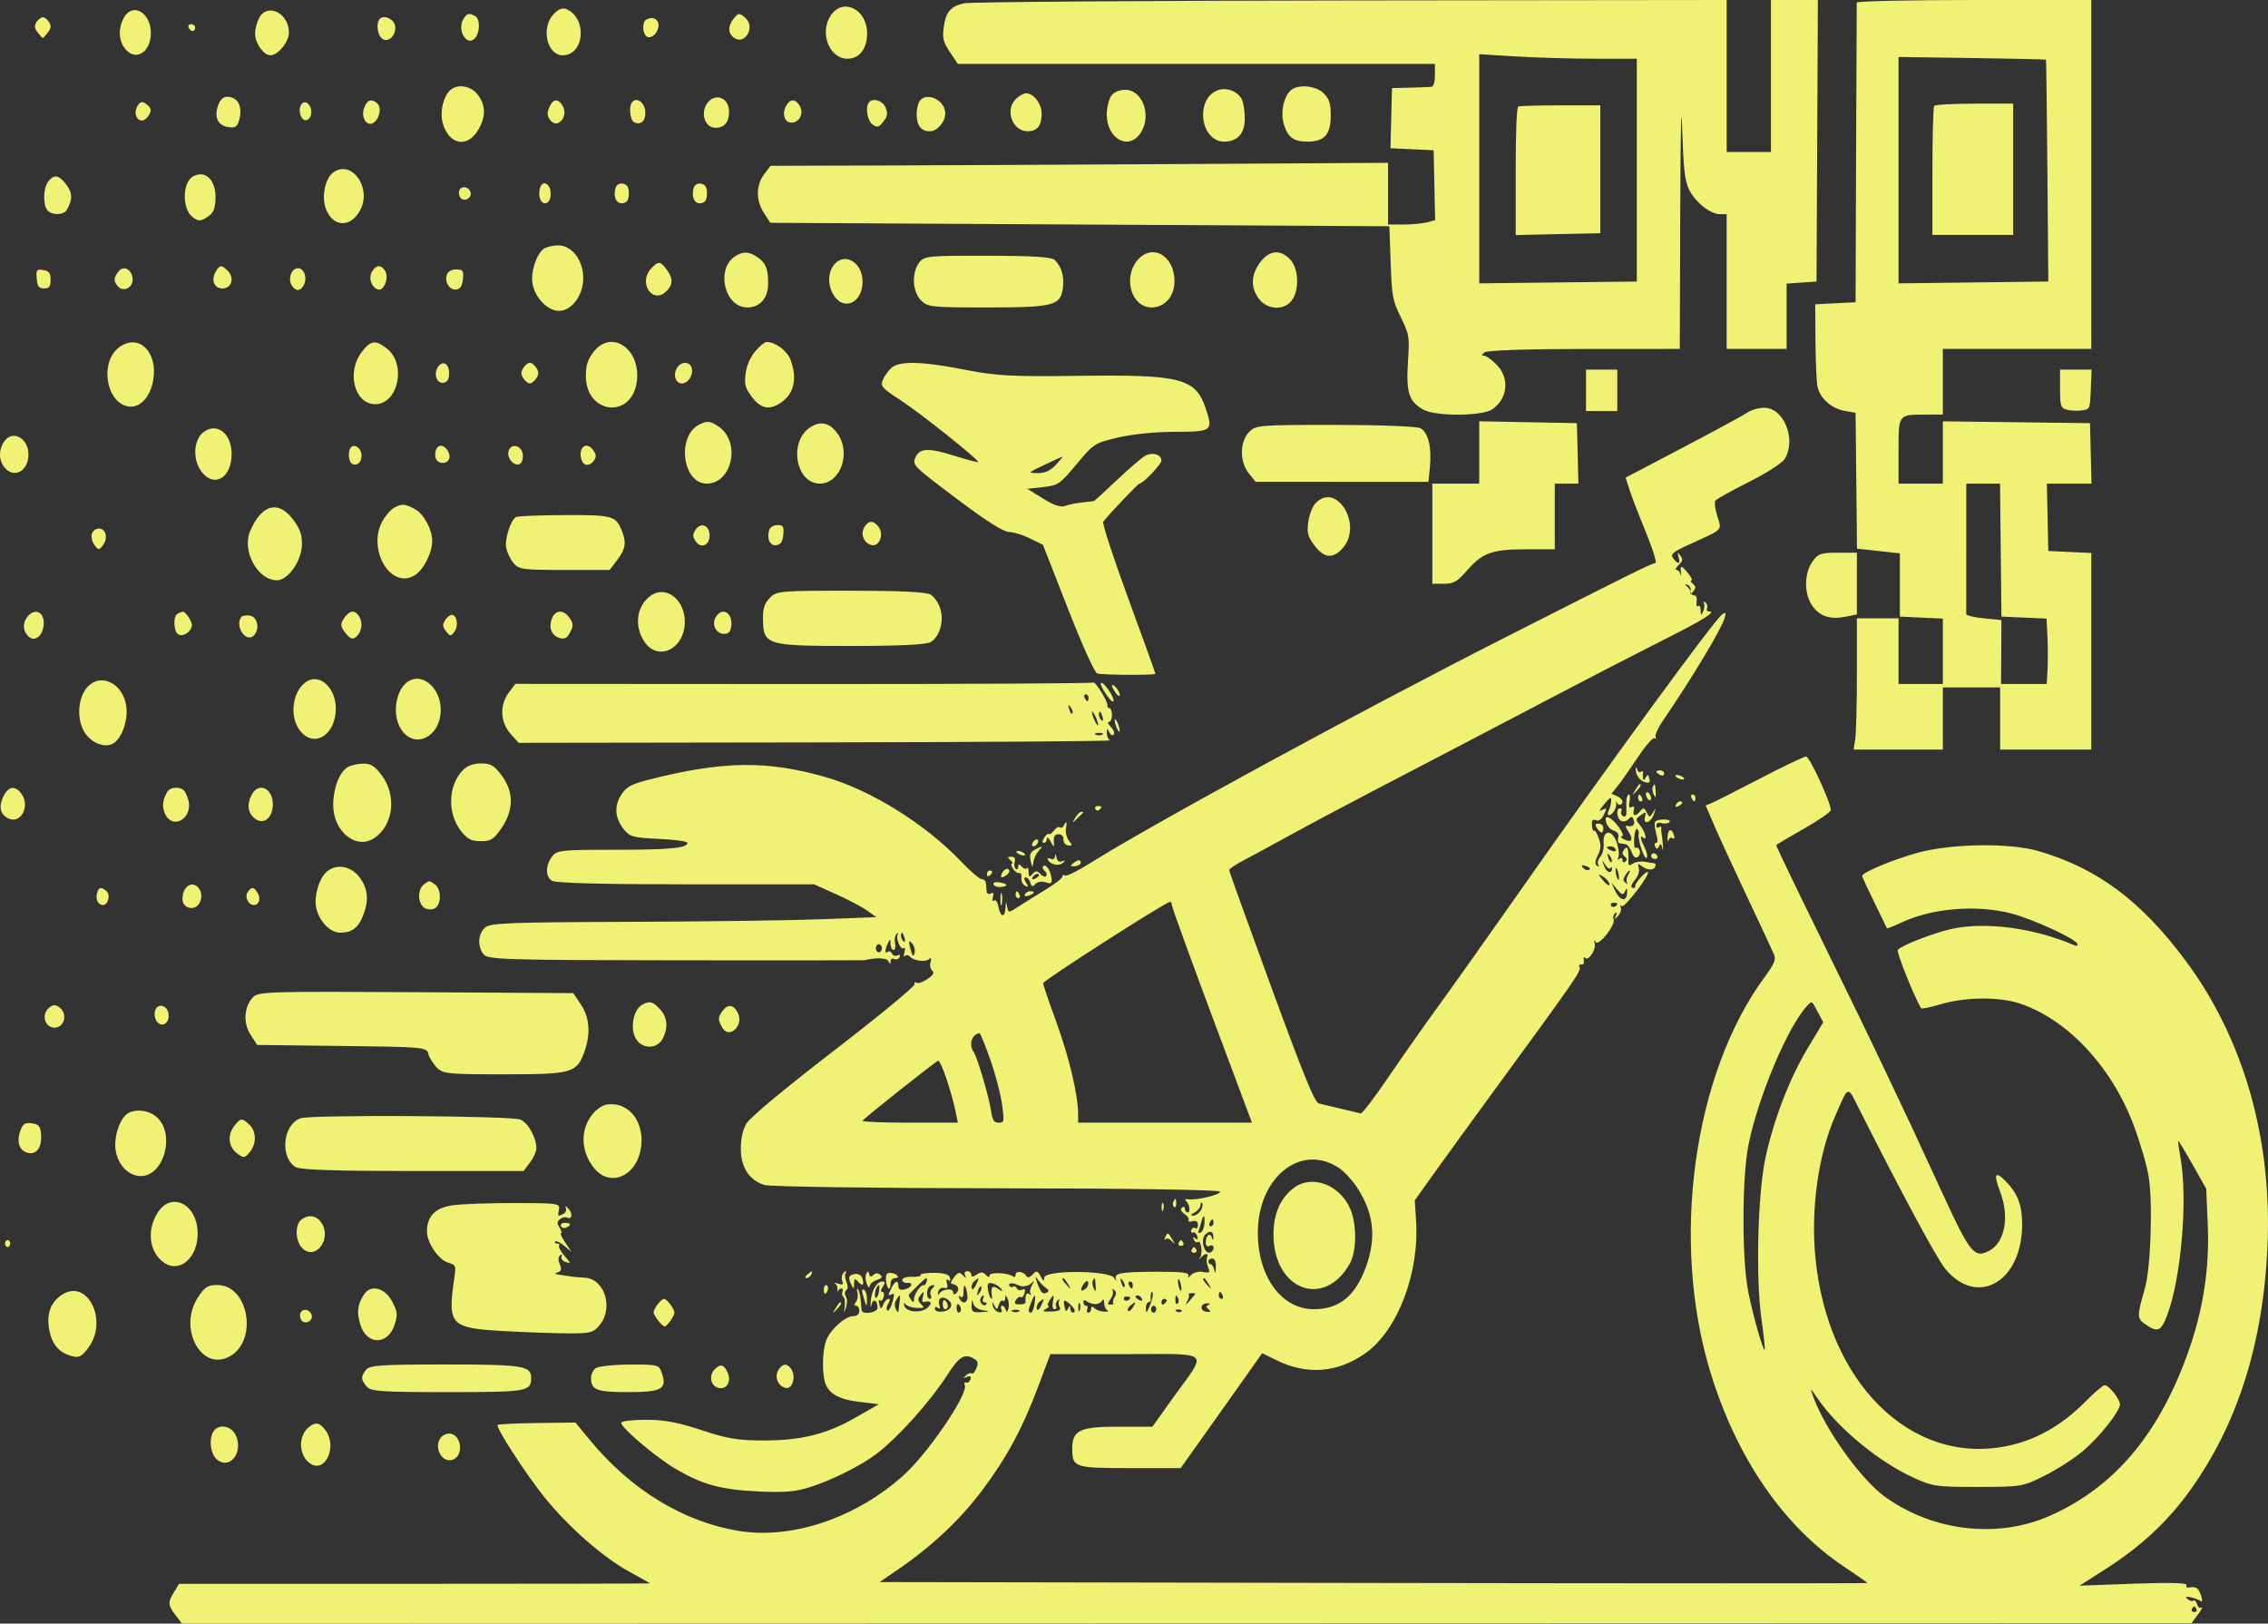 <svg width="278" height="199" viewBox="0 0 278 199" fill="none" xmlns="http://www.w3.org/2000/svg">
<rect x="0" y="0" width="278" height="199" fill="#333333" stroke="none"/>
<path fill-rule="evenodd" clip-rule="evenodd" d="M118.171 0.401C116.506 0.76 115.904 1.496 115.663 3.464C115.509 4.724 115.634 5.194 116.446 6.399L117.412 7.833H146.65H175.889V9.209C175.889 9.999 175.719 10.607 175.49 10.638C175.27 10.667 174.085 10.715 172.856 10.743L170.621 10.796L170.529 14.484L170.437 18.171L173.083 18.294L175.729 18.418L175.82 22.701L175.91 26.986L174.902 27.253C174.347 27.4 173.049 27.52 172.018 27.52H170.142V23.739V19.957L145.319 20.102C131.667 20.182 114.636 20.264 107.473 20.285L94.448 20.323L93.665 21.362C92.65 22.708 92.645 24.569 93.651 26.121L94.422 27.309L132.362 27.52L170.302 27.732L170.461 32.191C170.611 36.365 170.69 36.792 171.703 38.883C172.761 41.067 172.78 41.186 172.579 44.382C172.343 48.143 172.697 49.226 174.484 50.217C175.986 51.049 181.681 51.016 182.919 50.168C184.824 48.861 185.065 46.332 183.441 44.689C182.854 44.095 182.171 43.606 181.925 43.603C181.559 43.597 181.565 43.52 181.955 43.186C182.241 42.94 187.143 42.773 194.166 42.769L205.899 42.763L205.955 26.356C205.992 15.579 206.075 11.984 206.198 15.877C206.348 20.643 206.504 22.066 206.991 23.141C207.696 24.693 209.609 26.25 210.811 26.25H211.646V34.506V42.763H215.317H218.989V38.761V34.76L220.824 34.633L222.66 34.506L222.744 17.253L222.827 0H219.95H217.073V9.315V18.629H214.359H211.646V9.315V0L165.592 0.053C140.263 0.082 118.923 0.239 118.171 0.401ZM227.591 0.318C227.581 0.492 227.545 8.828 227.511 18.841L227.449 37.047L224.975 37.17L222.501 37.294L222.532 41.828C222.55 44.321 222.661 46.82 222.779 47.382C223.081 48.812 224.48 50.07 226.086 50.354L227.449 50.595L227.536 58.92L227.622 67.245L230.249 67.534L232.877 67.824V71.7V75.575L235.51 75.698L238.144 75.821V79.826V83.831H235.431H232.717V79.809V75.787H230.163H227.609V82.508C227.609 86.205 227.519 89.825 227.409 90.553L227.21 91.876H232.677H238.144V88.065V84.255H241.656H245.168V88.065V91.876H250.755H256.342V79.826V67.777L253.708 67.654L251.074 67.531L250.983 63.403L250.892 59.275H253.629H256.367L256.275 55.57L256.182 51.865L247.163 51.753L238.144 51.641V55.457V59.275H235.431H232.717V55.302C232.717 50.718 232.636 50.823 236.149 50.813L238.144 50.807V46.785V42.763H247.243H256.342V21.381V0H241.975C234.074 0 227.6 0.143 227.591 0.318ZM67.869 1.717C66.282 3.373 67.022 6.774 68.97 6.774C71.672 6.774 72.01 2.158 69.386 1.101C68.951 0.926 68.422 1.141 67.869 1.717ZM101.876 1.827C100.39 3.924 101.612 7.198 103.881 7.198C105.34 7.198 106.29 5.974 106.29 4.096C106.29 1.166 103.397 -0.321 101.876 1.827ZM15.159 2.211C14.481 3.495 14.535 4.912 15.301 5.927C16.553 7.588 18.494 6.456 18.494 4.064C18.494 1.497 16.208 0.227 15.159 2.211ZM31.761 2.211C31.488 2.729 31.264 3.586 31.264 4.117C31.264 5.282 32.315 6.774 33.136 6.774C34.078 6.774 35.414 5.141 35.414 3.991C35.414 1.586 32.771 0.298 31.761 2.211ZM56.817 2.308C55.972 3.659 57.219 5.782 58.215 4.687C58.867 3.969 58.867 2.283 58.215 1.951C57.469 1.571 57.243 1.629 56.817 2.308ZM89.871 2.359C89.196 3.254 89.239 4.112 89.985 4.641C91.282 5.562 92.591 3.388 91.422 2.255C90.68 1.535 90.482 1.549 89.871 2.359ZM4.474 2.707C4.189 3.163 4.222 3.452 4.617 3.977C4.899 4.351 5.182 4.657 5.244 4.657C5.307 4.657 5.589 4.351 5.871 3.977C6.267 3.452 6.299 3.163 6.014 2.707C5.811 2.382 5.465 2.117 5.244 2.117C5.024 2.117 4.677 2.382 4.474 2.707ZM46.497 2.38C46.117 2.883 46.241 4.1 46.728 4.635C47.41 5.386 48.572 4.451 48.444 3.252C48.344 2.326 46.994 1.72 46.497 2.38ZM79.233 2.397C78.664 2.702 78.739 4.212 79.337 4.517C79.614 4.658 80.065 4.476 80.339 4.113C81.221 2.942 80.45 1.746 79.233 2.397ZM23.123 3.387C23.231 3.62 23.455 3.811 23.62 3.811C23.786 3.811 23.921 3.62 23.921 3.387C23.921 3.154 23.697 2.964 23.423 2.964C23.15 2.964 23.014 3.154 23.123 3.387ZM195.523 7.196L200.631 7.198V20.852V34.506L190.974 34.618L181.316 34.73V20.686V6.643L185.865 6.919C188.368 7.07 192.714 7.195 195.523 7.196ZM250.788 7.323C250.819 7.37 250.896 13.506 250.959 20.958L251.074 34.506L241.896 34.618L232.717 34.731L232.717 20.858L232.716 6.986L241.724 7.111C246.678 7.18 250.757 7.275 250.788 7.323ZM55.124 11.114C54.292 11.951 53.898 13.798 54.271 15.102C55.015 17.695 57.184 18.181 58.532 16.056C59.569 14.422 59.583 12.961 58.575 11.624C57.706 10.471 56.011 10.221 55.124 11.114ZM149.28 11.05C146.458 12.075 147.109 17.359 150.058 17.359C151.679 17.359 152.583 16.356 152.583 14.555C152.583 13.738 152.442 12.721 152.27 12.295C151.849 11.252 150.393 10.645 149.28 11.05ZM158.291 11.011C157.364 11.73 156.919 13.794 157.377 15.258C157.881 16.875 158.559 17.359 160.313 17.359C162.332 17.359 163.118 16.471 163.118 14.19C163.118 12.695 162.957 12.171 162.277 11.463C161.38 10.526 159.231 10.283 158.291 11.011ZM136.19 11.783C135.9 12.209 135.662 13.223 135.662 14.037C135.662 16.977 138.275 18.471 139.757 16.379C141.228 14.302 140.103 11.008 137.923 11.008C137.162 11.008 136.524 11.293 136.19 11.783ZM124.559 12.091C123.125 13.423 124.063 16.089 125.966 16.089C127.148 16.089 127.68 15.412 127.68 13.911C127.68 12.707 126.695 11.431 125.765 11.431C125.492 11.431 124.949 11.728 124.559 12.091ZM26.725 12.946C26.223 14.406 26.721 15.414 28.026 15.587C28.837 15.693 29.088 15.527 29.309 14.74C29.781 13.056 29.172 11.874 27.825 11.861C27.353 11.857 26.969 12.236 26.725 12.946ZM86.654 12.703C85.821 13.925 86.436 15.665 87.702 15.665C88.791 15.665 89.369 14.98 89.369 13.69C89.369 11.937 87.613 11.299 86.654 12.703ZM112.739 12.363C112.528 12.643 112.356 13.366 112.356 13.972C112.356 15.377 112.898 16.089 113.967 16.089C114.874 16.089 115.868 14.944 115.868 13.898C115.868 12.3 113.619 11.196 112.739 12.363ZM16.895 12.917C16.099 14.189 17.227 15.482 18.11 14.311C18.643 13.604 18.59 13.224 17.889 12.725C17.44 12.407 17.183 12.457 16.895 12.917ZM37.059 12.662C36.495 13.124 36.714 14.56 37.373 14.729C37.656 14.801 37.983 14.531 38.1 14.129C38.367 13.203 37.643 12.183 37.059 12.662ZM44.653 13.175C44.159 14.397 45.031 15.683 45.876 14.978C46.587 14.384 46.775 13.118 46.221 12.653C45.518 12.063 45.037 12.223 44.653 13.175ZM67.32 13.175C67.034 13.883 67.061 14.206 67.444 14.714C68.358 15.927 69.759 14.228 68.933 12.908C68.378 12.021 67.743 12.126 67.32 13.175ZM77.464 12.543C77.056 13.083 77.227 14.723 77.716 14.972C78.569 15.406 79.194 14.783 79.09 13.6C78.995 12.51 77.984 11.853 77.464 12.543ZM96.406 12.893C95.805 13.854 96.132 15.03 97.001 15.03C98.008 15.03 98.579 13.855 98.012 12.949C97.489 12.113 96.906 12.093 96.406 12.893ZM106.503 12.561C106.039 13.175 106.319 14.81 106.967 15.27C107.524 15.665 107.757 15.601 108.276 14.913C108.796 14.224 108.844 13.915 108.546 13.177C108.199 12.317 106.966 11.946 106.503 12.561ZM186.113 13.054C185.905 13.144 185.786 16.042 185.786 21.004V28.812L190.974 28.695L196.162 28.579V20.746V12.913H191.301C188.628 12.913 186.293 12.977 186.113 13.054ZM237.08 12.984C236.963 13.139 236.867 16.759 236.867 21.029V28.791H241.816H246.764V20.746V12.702H242.029C239.424 12.702 237.197 12.829 237.08 12.984ZM40.804 21.172C39.894 21.877 39.432 23.957 39.872 25.367C40.66 27.889 43.023 28.044 44.205 25.651C45.575 22.88 42.991 19.477 40.804 21.172ZM23.691 21.605C22.336 22.321 22.289 25.629 23.62 26.616C24.323 27.137 24.567 27.139 25.376 26.627C26.112 26.161 26.336 25.712 26.41 24.554C26.56 22.181 25.263 20.775 23.691 21.605ZM5.905 22.258C5.312 23.046 5.245 25.023 5.787 25.742C6.289 26.408 7.795 26.395 8.188 25.721C8.916 24.474 8.9 23.651 8.129 22.628C7.224 21.428 6.609 21.325 5.905 22.258ZM66.188 23.044C65.897 24.047 66.308 25.061 66.94 24.9C67.294 24.809 67.5 24.371 67.5 23.71C67.5 22.503 66.492 21.991 66.188 23.044ZM75.446 23.045C75.128 24.144 75.573 25.052 76.358 24.904C76.885 24.804 77.078 24.486 77.078 23.71C77.078 22.934 76.885 22.615 76.358 22.516C75.926 22.435 75.561 22.646 75.446 23.045ZM85.024 23.045C84.706 24.144 85.151 25.052 85.936 24.904C86.463 24.804 86.656 24.486 86.656 23.71C86.656 22.934 86.463 22.615 85.936 22.516C85.504 22.435 85.139 22.646 85.024 23.045ZM56.319 23.3C56.196 23.566 56.244 23.983 56.428 24.226C56.857 24.796 57.857 24.299 57.683 23.604C57.505 22.896 56.602 22.695 56.319 23.3ZM66.622 30.518C65.729 31.208 65.039 33.356 65.268 34.737C65.555 36.47 67.127 38.105 68.507 38.105C70.078 38.105 71.491 36.201 71.491 34.083C71.491 31.887 70.08 30.056 68.402 30.073C67.73 30.081 66.929 30.28 66.622 30.518ZM90.124 31.402C87.694 32.963 88.806 37.682 91.604 37.682C93.153 37.682 94.158 36.529 94.158 34.753C94.158 32.939 93.868 32.22 92.858 31.527C91.82 30.815 91.091 30.782 90.124 31.402ZM139.38 31.946C137.62 34.11 138.72 37.682 141.147 37.682C142.774 37.682 143.963 36.32 143.963 34.456C143.963 31.283 141.166 29.751 139.38 31.946ZM154.474 32.145C153.322 33.672 153.27 35.244 154.324 36.642C155.336 37.984 157.388 38.083 158.329 36.835C159.306 35.54 159.2 32.905 158.127 31.785C156.92 30.526 155.596 30.657 154.474 32.145ZM112.675 32.178C111.724 33.439 111.824 35.705 112.878 36.804C113.673 37.634 114.117 37.682 121.035 37.682C129.228 37.682 130.046 37.461 130.298 35.179C130.448 33.827 130.109 32.705 129.3 31.874C128.938 31.502 126.641 31.354 121.056 31.345C113.732 31.332 113.279 31.377 112.675 32.178ZM102.378 32.283C101.487 33.186 101.387 34.834 102.145 36.112C103.382 38.198 105.731 37.146 105.731 34.506C105.731 32.28 103.706 30.938 102.378 32.283ZM79.779 32.953C78.243 34.602 79.9 37.247 81.563 35.802C82.513 34.977 82.555 34.149 81.707 33.025C80.921 31.982 80.691 31.973 79.779 32.953ZM14.525 33.267C13.903 34.091 13.896 34.473 14.487 35.124C15.116 35.817 16.259 35.273 16.259 34.281C16.259 33.081 15.153 32.435 14.525 33.267ZM26.488 33.216C25.823 34.278 26.218 35.353 27.273 35.353C28.411 35.353 28.781 34.027 27.886 33.158C27.156 32.451 26.962 32.459 26.488 33.216ZM36.319 32.908C35.614 33.127 35.313 34.258 35.767 34.983C36.276 35.796 36.93 35.708 37.306 34.776C37.7 33.802 37.1 32.667 36.319 32.908ZM45.608 33.272C45.122 34.05 45.537 35.269 46.362 35.484C47.083 35.673 47.706 34.001 47.21 33.209C46.713 32.415 46.13 32.438 45.608 33.272ZM4.502 34.157C4.585 35.114 4.765 35.353 5.404 35.353C6.042 35.353 6.202 35.141 6.202 34.295C6.202 33.448 6.022 33.209 5.3 33.099C4.481 32.974 4.408 33.07 4.502 34.157ZM54.758 33.713C54.486 34.652 55.165 35.633 55.978 35.479C56.438 35.392 56.676 34.992 56.746 34.189C56.836 33.151 56.745 33.025 55.902 33.025C55.324 33.025 54.88 33.292 54.758 33.713ZM14.627 42.551C12.232 44.276 12.927 49.228 15.644 49.805C17.086 50.11 18.431 48.723 18.786 46.566C19.356 43.101 17.008 40.834 14.627 42.551ZM44.329 43.153C42.445 45.652 43.456 49.537 45.99 49.537C48.802 49.537 49.851 44.686 47.458 42.751C46.058 41.619 45.425 41.7 44.329 43.153ZM72.743 43.153C72.024 44.108 71.81 44.778 71.81 46.079C71.81 50.755 77.402 51.411 78.053 46.811C78.62 42.799 74.928 40.256 72.743 43.153ZM92.556 43.08C91.934 43.823 91.514 44.812 91.394 45.813C91.231 47.167 91.338 47.556 92.179 48.67C93.268 50.115 94.323 50.307 95.761 49.321C97.352 48.229 97.761 46.312 96.881 44.058C96.452 42.957 95.03 41.916 93.956 41.916C93.721 41.916 93.091 42.44 92.556 43.08ZM53.657 45.019C53.115 45.886 53.56 47.067 54.371 46.913C54.854 46.822 55.049 46.482 55.049 45.732C55.049 44.524 54.23 44.105 53.657 45.019ZM64.148 45.091C63.831 45.598 63.831 45.855 64.148 46.361C64.366 46.711 64.725 46.996 64.946 46.996C65.166 46.996 65.525 46.711 65.744 46.361C66.061 45.855 66.061 45.598 65.744 45.091C65.525 44.742 65.166 44.456 64.946 44.456C64.725 44.456 64.366 44.742 64.148 45.091ZM82.987 45.086C82.47 45.912 82.803 46.996 83.573 46.996C84.348 46.996 85.027 45.931 84.786 45.097C84.548 44.276 83.498 44.27 82.987 45.086ZM109.237 45.113C108.848 45.474 108.38 46.139 108.198 46.591C107.901 47.327 108.125 47.58 110.351 49.029C112.839 50.648 120.057 56.401 119.886 56.628C119.836 56.694 118.539 56.353 117.005 55.87C113.846 54.875 112.735 54.912 112.229 56.028C111.783 57.011 111.83 57.057 117.93 61.625C121.018 63.939 123.049 65.202 123.677 65.203C124.21 65.203 125.366 65.557 126.244 65.989L127.84 66.776L130.873 74.525C132.673 79.123 134.141 82.381 134.485 82.538C134.916 82.735 141.275 82.784 141.625 82.593C141.657 82.575 140.169 78.446 138.32 73.417C136.471 68.388 135.081 64.122 135.23 63.938C136.21 62.733 139.501 59.275 139.667 59.275C140.108 59.275 142.353 56.915 142.36 56.445C142.37 55.717 141.294 55.38 140.413 55.837C139.995 56.053 138.432 57.392 136.94 58.811C135.448 60.23 134.155 61.405 134.067 61.42C133.978 61.436 133.331 61.51 132.629 61.585C131.927 61.66 130.993 61.85 130.554 62.007C130 62.205 129.168 61.928 127.84 61.101L125.924 59.91L127.86 59.698C129.696 59.497 129.908 59.353 131.953 56.904C134.074 54.365 134.16 54.309 137.059 53.622C138.769 53.217 141.697 52.924 144.027 52.924C148.58 52.924 148.722 52.816 147.792 50.059C146.543 46.36 144.761 45.9 132.31 46.064C123.978 46.173 122.158 46.077 118.324 45.323C112.978 44.271 110.212 44.208 109.237 45.113ZM194.406 47.843V50.383H196.321H198.237V47.843V45.303H196.321H194.406V47.843ZM252.511 47.623C252.511 49.709 252.587 49.969 253.265 50.195C253.68 50.333 254.506 50.384 255.101 50.309C256.18 50.172 256.183 50.166 256.278 47.737L256.374 45.303H254.443H252.511V47.623ZM214.2 50.557C213.761 50.866 210.22 52.789 206.332 54.83L199.262 58.54L199.696 59.915C199.934 60.672 200.841 63.029 201.711 65.152C202.602 67.328 203.123 69.013 202.903 69.013C202.517 69.013 200.076 70.221 184.668 78.041C166.737 87.141 141.176 101.043 133.482 105.879C132.019 106.798 130.69 107.441 130.528 107.309C130.367 107.176 130.234 107.228 130.234 107.425C130.234 107.621 129.336 108.327 128.239 108.992C127.142 109.658 125.701 110.557 125.037 110.989C123.566 111.947 123.61 111.945 123.431 111.034C123.321 110.477 123.276 110.529 123.248 111.246C123.198 112.525 122.634 112.458 122.384 111.143C122.271 110.546 122.037 110.208 121.845 110.366C121.635 110.538 121.581 110.384 121.704 109.961C121.842 109.481 121.764 109.348 121.439 109.513C121.184 109.643 120.958 109.538 120.936 109.28C120.914 109.022 120.878 108.573 120.856 108.283C120.834 107.992 120.601 107.754 120.337 107.753C120.074 107.753 118.955 106.8 117.851 105.636C113.493 101.041 106.814 96.869 101.234 95.257C94.048 93.181 88.576 93.257 79.542 95.558C77.384 96.107 76.76 96.448 76.15 97.41C75.247 98.832 75.363 100.273 76.493 101.68C77.196 102.557 77.651 102.678 80.77 102.819C82.69 102.906 84.261 103.123 84.261 103.301C84.261 103.951 82.121 104.154 75.282 104.154C68.724 104.154 68.259 104.206 67.659 105.001C66.85 106.074 66.841 107.384 67.638 107.95C68.04 108.235 73.764 108.388 84.021 108.388H99.785L102.491 109.601C103.98 110.268 105.695 111.174 106.302 111.612L107.407 112.41L100.703 112.668C97.016 112.81 86.38 112.953 77.069 112.986C62.312 113.038 60.048 113.13 59.43 113.705C58.574 114.5 58.509 116.048 59.293 116.988C59.809 117.608 62.113 117.678 82.838 117.703C95.473 117.719 105.883 117.714 105.971 117.692C107.422 117.34 108.702 117.396 108.906 117.821C109.1 118.226 109.155 118.227 109.159 117.822C109.161 117.538 109.364 117.408 109.61 117.533C109.855 117.658 110.15 117.559 110.265 117.313C110.389 117.047 110.285 116.961 110.01 117.101C109.756 117.231 109.451 117.13 109.333 116.878C109.215 116.625 108.985 116.528 108.822 116.662C108.437 116.978 108.449 116.396 108.844 115.586C109.108 115.043 109.154 115.058 109.159 115.692C109.161 116.099 109.324 116.432 109.52 116.432C109.719 116.432 109.803 116.059 109.71 115.586C109.618 115.121 109.709 114.614 109.912 114.46C110.115 114.306 110.178 114.331 110.052 114.515C109.741 114.972 110.397 116.518 110.772 116.211C110.942 116.071 110.982 116.296 110.865 116.728C110.751 117.148 110.775 117.35 110.919 117.177C111.062 117.004 111.337 117.034 111.528 117.242C112.012 117.767 113.392 117.955 113.869 117.562C114.144 117.334 114.203 117.447 114.062 117.935C113.95 118.32 114.045 118.787 114.271 118.973C114.566 119.214 114.394 119.51 113.67 120.006C113.113 120.388 112.513 120.584 112.339 120.441C112.164 120.297 112.06 120.385 112.108 120.636C112.157 120.887 107.684 124.569 102.168 128.818C96.012 133.561 91.882 137.005 91.473 137.739C91.034 138.526 90.806 139.572 90.806 140.799C90.806 143.083 91.843 144.67 93.709 145.24C94.395 145.45 107.197 145.631 122.158 145.643C138.017 145.656 149.435 145.825 149.539 146.048C149.714 146.423 146.5 147.177 145.559 146.981C145.274 146.922 145.21 147.017 145.399 147.216C145.841 147.68 145.947 148.61 145.559 148.61C145.383 148.61 145.24 148.408 145.24 148.162C145.24 147.915 145.077 147.847 144.877 148.01C144.64 148.205 144.755 148.478 145.206 148.798C145.587 149.068 145.803 149.416 145.685 149.572C145.568 149.727 145.779 149.775 146.154 149.68C146.606 149.564 146.836 149.72 146.836 150.141C146.836 150.491 146.702 150.667 146.539 150.534C146.375 150.399 146.149 150.488 146.036 150.73C145.923 150.973 146.003 151.119 146.214 151.055C146.424 150.991 146.669 151.203 146.758 151.527C146.866 151.921 146.784 152.004 146.509 151.779C146.238 151.557 146.177 151.611 146.33 151.939C146.457 152.212 146.678 152.338 146.822 152.221C147.197 151.913 147.455 153.531 147.118 154.079C146.922 154.397 146.953 154.408 147.219 154.114C147.711 153.571 148.209 153.565 147.958 154.105C147.851 154.334 147.905 154.87 148.078 155.298C148.356 155.986 148.283 156.055 147.451 155.894C146.932 155.793 146.271 155.969 145.974 156.288C145.654 156.632 145.529 156.661 145.665 156.362C145.836 155.982 144.888 155.861 141.815 155.873C137.344 155.891 136.516 156.042 136.798 156.791C136.902 157.065 136.796 156.995 136.563 156.634C135.946 155.677 128 155.649 128 156.604C128 157.088 127.894 157.047 127.555 156.434C127.169 155.733 127.041 155.705 126.573 156.22C126.258 156.567 125.946 156.648 125.82 156.416C125.503 155.831 124.488 155.696 124.488 156.238C124.488 156.495 124.355 156.596 124.192 156.463C123.624 155.997 121.295 155.885 121.295 156.323C121.295 156.589 121.116 156.561 120.837 156.254C120.496 155.879 120.208 155.87 119.719 156.217C119.279 156.529 119.06 156.539 119.06 156.246C119.06 156.005 118.836 155.808 118.563 155.808C118.249 155.808 118.154 156.004 118.305 156.337C118.488 156.741 118.425 156.738 118.038 156.322C117.618 155.871 117.435 155.907 116.962 156.534C116.438 157.23 116.435 157.301 116.928 157.426C117.524 157.579 117.635 158.158 117.145 158.56C116.969 158.704 116.826 158.622 116.826 158.378C116.826 157.833 115.489 157.976 115.125 158.56C114.968 158.812 114.917 158.726 114.999 158.348C115.074 157.999 115.392 157.775 115.705 157.851C116.117 157.951 116.219 157.799 116.074 157.299C115.946 156.854 116.001 156.714 116.232 156.903C116.447 157.079 116.53 156.962 116.441 156.608C116.339 156.201 115.743 156.017 114.51 156.009C113.529 156.004 112.784 156.122 112.854 156.272C112.924 156.422 112.445 156.522 111.79 156.494C111.136 156.466 110.6 156.633 110.6 156.866C110.6 157.099 110.851 157.267 111.159 157.239C112.016 157.161 111.822 157.799 110.919 158.028C110.384 158.164 110.121 158.041 110.121 157.654C110.121 156.8 109.694 156.955 109.209 157.986C108.841 158.767 108.847 158.86 109.255 158.653C109.651 158.451 109.673 158.608 109.383 159.624C109.194 160.291 108.916 160.736 108.766 160.613C108.616 160.49 108.662 160.121 108.868 159.792C109.118 159.393 109.128 159.195 108.899 159.195C108.711 159.195 108.427 159.501 108.269 159.876C108.006 160.499 107.964 160.496 107.778 159.855C107.666 159.468 107.701 159.255 107.857 159.382C108.012 159.509 108.221 159.329 108.322 158.981C108.422 158.633 108.348 158.348 108.156 158.348C107.926 158.348 107.943 158.132 108.206 157.713C108.529 157.197 108.514 157.078 108.124 157.078C107.455 157.078 106.804 158.234 106.727 159.559C106.691 160.174 106.733 160.341 106.82 159.931C106.998 159.084 107.567 159.349 107.567 160.278C107.567 160.91 105.69 161.19 105.611 160.571C105.588 160.396 105.536 159.819 105.494 159.287C105.453 158.756 105.304 158.184 105.165 158.017C105.025 157.85 104.995 158.023 105.097 158.402C105.199 158.782 105.121 159.305 104.924 159.567C104.66 159.918 104.666 160.042 104.949 160.042C105.16 160.042 105.332 160.327 105.332 160.677C105.332 161.061 105.036 161.312 104.581 161.312C103.607 161.312 101.78 162.954 101.271 164.288C100.853 165.384 100.747 167.704 101.049 169.145C101.373 170.69 102.646 171.497 105.253 171.812L107.727 172.11L104.913 173.722C101.311 175.786 98.231 176.554 93.552 176.554C90.46 176.554 89.146 176.334 85.998 175.289C83.161 174.348 81.435 174.023 79.251 174.019C77.638 174.016 76.244 174.171 76.154 174.364C75.938 174.828 80.402 178.628 82.831 180.048C86.097 181.957 88.335 182.574 92.792 182.794C96.134 182.959 97.497 182.847 99.337 182.259C102.003 181.406 105.565 179.621 107.414 178.211C110.091 176.17 113.979 171.843 116.112 168.529C117.607 166.207 118.241 165.835 119.454 166.567C119.888 166.829 119.935 167.076 119.677 167.717C119.496 168.166 119.24 168.445 119.109 168.338C118.978 168.23 118.662 168.338 118.407 168.577C118.035 168.927 118.059 168.963 118.528 168.761C118.917 168.594 119.065 168.687 118.967 169.038C118.887 169.33 118.649 169.515 118.438 169.452C118.227 169.388 118.145 169.529 118.256 169.766C118.737 170.799 113.771 178.113 110.742 180.831C104.912 186.063 97.083 188.702 90.549 187.637C83.791 186.536 77.345 182.608 72.34 176.542L70.536 174.355L65.838 174.415C63.254 174.447 61.079 174.555 61.004 174.655C60.757 174.981 64.517 180.77 66.83 183.625C69.725 187.199 73.935 190.883 77.129 192.636C78.505 193.392 79.656 194.036 79.685 194.067C79.714 194.099 66.736 194.125 50.844 194.125H21.949L21.339 195.124C20.55 196.415 20.568 196.703 21.514 197.958L22.3 199L145.467 198.967L268.634 198.934L269.432 197.85C269.871 197.253 270.065 196.885 269.864 197.03C269.663 197.176 269.413 196.999 269.308 196.636C269.203 196.273 269.001 196.071 268.86 196.187C268.719 196.303 268.395 196.215 268.139 195.993C267.804 195.7 267.916 195.641 268.549 195.78C269.029 195.885 269.566 196.09 269.742 196.234C270.16 196.576 269.75 195.071 269.323 194.692C269.149 194.538 268.74 194.48 268.413 194.564C268.074 194.65 267.904 194.532 268.017 194.29C268.148 194.007 265.983 193.946 261.56 194.108L254.905 194.351L258.166 192.263C262.49 189.494 265.731 186.465 268.488 182.615C274.268 174.547 277.393 164.696 277.934 152.844C278.537 139.619 275.012 127.297 267.885 117.723C262.431 110.397 257.068 106.409 249.842 104.306C246.315 103.28 239.119 103.389 235.022 104.531C231.966 105.382 228.247 106.938 228.247 107.365C228.247 107.468 228.925 108.93 229.753 110.616C230.581 112.301 231.274 113.726 231.292 113.781C231.311 113.836 232.118 113.512 233.087 113.06C236.845 111.309 242.241 110.862 246.497 111.951C249.099 112.617 254.315 115.004 254.626 115.671C254.754 115.946 254.554 115.984 254.067 115.777C249.243 113.723 243.268 112.948 239.233 113.853C236.959 114.363 233.075 115.874 232.617 116.427C232.425 116.659 234.616 122.139 235.481 123.59C235.538 123.685 236.667 123.447 237.99 123.061C240.986 122.188 245.075 122.161 247.575 122.996C253.422 124.95 258.814 130.707 261.525 137.891C262.332 140.029 263.165 142.882 263.376 144.23C263.896 147.551 263.625 155.434 262.906 157.925C261.921 161.337 261.926 161.602 262.998 162.337C264.463 163.342 264.886 163.17 265.614 161.278C267.361 156.735 268.196 146.906 267.263 141.847C267.071 140.806 266.949 139.907 266.992 139.85C267.034 139.793 267.825 141.086 268.749 142.722L270.428 145.698L270.615 150.077C270.852 155.639 270.019 160.838 268.021 166.263C264.435 175.999 259.101 182.247 251.41 185.72C244.972 188.628 237.028 187.745 231.053 183.457C228.152 181.376 223.772 175.288 222.292 171.279C221.82 170.001 221.824 170.003 222.877 171.524C225.338 175.08 230.267 179.141 234.473 181.078C236.88 182.187 237.339 182.254 242.454 182.247C247.814 182.24 247.917 182.223 250.669 180.842C252.202 180.073 254.313 178.709 255.361 177.811C257.407 176.057 259.854 172.964 259.854 172.131C259.854 171.482 258.502 169.78 257.986 169.78C257.771 169.78 256.703 170.685 255.612 171.791C252.683 174.76 249.509 176.543 245.871 177.261C234.171 179.569 223.954 169.408 222.513 154.031C221.956 148.087 222.883 141.516 224.946 136.789C226.613 132.97 226.43 133.034 227.813 135.78C233.115 146.301 237.427 154.304 238.466 155.549C242.425 160.291 247.918 157.04 247.865 149.987C247.847 147.605 247.278 146.193 245.712 144.643C244.55 143.492 244.356 143.96 245.146 146.012C246.329 149.086 245.779 152.23 243.876 153.275C242.035 154.287 241.499 153.646 238.207 146.493C236.546 142.884 234.81 139.134 234.351 138.161C233.891 137.188 232.586 134.426 231.451 132.022C229.593 128.088 226.424 121.555 222.658 113.892C220.326 109.147 217.712 103.706 217.712 103.597C217.712 103.54 219.22 102.641 221.062 101.601C222.905 100.56 224.412 99.518 224.41 99.285C224.405 98.347 221.809 92.723 221.381 92.723C221.128 92.723 218.583 93.941 215.725 95.429C212.867 96.918 210.201 98.266 209.801 98.426L209.073 98.715L210.099 101.117C210.663 102.438 212.478 106.377 214.131 109.87C215.784 113.363 217.277 116.569 217.449 116.995C217.703 117.625 217.489 118.14 216.306 119.747C207.511 131.695 204.72 152.26 209.708 168.371C212.945 178.827 218.674 187.12 226.059 192.039C227.614 193.074 228.886 193.967 228.886 194.023C228.886 194.079 201.649 194.076 168.36 194.017L107.834 193.909L110.334 192.184C114.346 189.418 117.761 186.179 120.433 182.608C123.444 178.582 125.325 175.087 127.278 169.886L128.748 165.969H137.963C148.667 165.969 148.028 165.412 143.907 171.159L141.249 174.867L137.054 174.864C132.376 174.86 131.432 175.308 131.432 177.531C131.432 179.858 131.674 179.941 138.474 179.941H144.72L147.957 175.39C149.737 172.886 151.985 169.717 152.952 168.346L154.709 165.855L156.44 166.708C160.199 168.564 163.949 168.272 167.375 165.856C171.304 163.087 173.998 156.029 173.576 149.611L173.412 147.128L175.676 143.953C176.921 142.206 180.388 137.432 183.379 133.343C193.123 120.025 193.823 119.013 193.611 118.556C193.495 118.308 193.591 118.157 193.823 118.221C194.057 118.286 194.198 118.054 194.14 117.703C194.081 117.353 194.141 117.211 194.274 117.386C194.652 117.888 195.658 116.431 195.471 115.652C195.359 115.181 195.394 115.117 195.581 115.456C195.917 116.07 198.086 113.327 197.782 112.673C197.675 112.444 197.756 112.119 197.962 111.951C198.217 111.741 198.25 111.832 198.065 112.239C197.836 112.744 197.876 112.747 198.332 112.257C198.627 111.939 198.776 111.481 198.663 111.238C198.55 110.996 198.603 110.917 198.781 111.063C199.111 111.333 202.263 107.235 201.996 106.882C201.83 106.661 200.419 108.199 200.451 108.568C200.476 108.862 200.152 108.952 199.964 108.703C199.89 108.604 200.108 108.19 200.448 107.781C200.804 107.354 200.985 106.756 200.875 106.374C200.732 105.88 200.799 105.805 201.136 106.084C201.818 106.647 202.65 106.735 202.869 106.265C202.976 106.036 202.947 105.835 202.805 105.818C202.663 105.802 202.129 105.717 201.617 105.628C201.106 105.54 200.44 105.643 200.138 105.858C199.756 106.129 199.592 106.09 199.601 105.73C199.645 104.029 199.509 103.568 199.117 104.087C198.802 104.506 198.809 104.685 199.151 104.966C199.452 105.212 199.475 105.406 199.229 105.608C199.034 105.767 198.875 105.685 198.875 105.424C198.875 105.164 198.709 105.087 198.507 105.253C198.276 105.442 198.225 105.369 198.371 105.056C198.498 104.782 198.413 103.984 198.18 103.283C197.627 101.614 196.436 101.668 196.566 103.356C196.613 103.964 196.435 104.7 196.171 104.991C195.906 105.282 195.782 105.719 195.895 105.961C196.014 106.216 195.946 106.275 195.736 106.103C195.471 105.886 195.505 105.532 195.857 104.819C196.251 104.022 196.271 103.626 195.966 102.737C195.759 102.134 195.497 101.716 195.383 101.809C195.27 101.903 195.155 101.602 195.129 101.14C195.095 100.531 195.23 100.365 195.626 100.532C195.967 100.675 196.33 100.422 196.597 99.856C196.981 99.039 196.966 98.98 196.433 99.25C195.945 99.497 195.965 99.397 196.547 98.676C196.935 98.196 197.317 97.803 197.397 97.803C197.603 97.803 197.466 98.765 197.171 99.391C197.034 99.682 197.046 99.92 197.196 99.92C197.624 99.92 198.196 99.022 198.105 98.493C198.059 98.23 198.083 98.158 198.156 98.332C198.346 98.783 198.875 98.727 198.875 98.255C198.875 98.038 198.57 97.732 198.197 97.575L197.519 97.289L198.277 96.351C198.694 95.835 199.812 94.243 200.762 92.814C201.711 91.384 202.631 90.332 202.806 90.476C202.981 90.619 203.039 90.554 202.935 90.331C202.831 90.108 203.204 89.256 203.764 88.437C207.431 83.076 211.037 77.065 211.423 75.671C211.593 75.059 211.529 74.995 211.08 75.322C210.105 76.03 197.357 93.472 186.448 109.023C182.691 114.379 178.162 120.762 176.384 123.207C174.606 125.652 171.792 129.653 170.131 132.098C168.471 134.543 166.968 136.509 166.791 136.467C166.615 136.425 165.537 136.17 164.395 135.9C163.254 135.629 162.023 135.336 161.66 135.246C161.146 135.12 159.864 131.988 155.831 120.995C152.988 113.246 150.663 106.785 150.665 106.638C150.666 106.49 151.493 105.939 152.503 105.412C153.513 104.886 155.991 103.544 158.01 102.429C160.029 101.314 164.411 98.979 167.747 97.238C171.084 95.498 176.256 92.8 179.241 91.243C182.226 89.686 187.751 86.794 191.52 84.815C195.287 82.837 200.819 79.986 203.811 78.479C208.882 75.925 210.453 74.94 209.456 74.94C209.235 74.94 209.137 74.763 209.238 74.546C209.339 74.329 209.253 74.014 209.048 73.846C208.842 73.677 208.758 73.72 208.862 73.942C208.965 74.164 208.918 74.622 208.756 74.96C208.515 75.466 208.462 75.439 208.458 74.809C208.455 74.388 208.317 74.155 208.15 74.291C207.984 74.428 207.9 74.177 207.965 73.734C208.029 73.291 207.914 72.953 207.709 72.982C207.504 73.011 207.312 72.865 207.283 72.659C207.254 72.452 207.039 72.104 206.804 71.886C206.466 71.57 206.477 71.528 206.857 71.68C207.12 71.785 207.289 72.133 207.233 72.453C207.149 72.929 207.207 72.935 207.55 72.488C207.895 72.037 207.885 71.871 207.493 71.542C207.231 71.322 207.151 71.14 207.316 71.136C207.481 71.133 207.307 70.749 206.93 70.283C206.09 69.244 205.935 69.226 206.043 70.177C206.089 70.584 206.065 70.68 205.989 70.389C205.914 70.098 205.692 69.859 205.496 69.859C205.299 69.859 205.417 69.586 205.758 69.253C206.269 68.753 206.305 68.549 205.96 68.088C205.615 67.628 205.579 67.659 205.755 68.272C206.01 69.161 205.7 69.233 205.092 68.426C204.715 67.926 205.013 67.673 207.11 66.715C211.316 64.794 211.061 65.054 210.495 63.257C210.226 62.403 210.126 61.544 210.274 61.348C210.421 61.152 212.263 60.131 214.366 59.077C216.485 58.016 218.44 56.762 218.749 56.266C220.238 53.879 218.655 49.943 216.22 49.977C215.548 49.986 214.639 50.247 214.2 50.557ZM85.652 52.074C82.915 53.539 83.683 59.275 86.617 59.275C89.755 59.275 90.838 54.172 88.099 52.293C87.056 51.578 86.646 51.541 85.652 52.074ZM99.268 52.407C96.633 54.182 97.547 59.275 100.5 59.275C102.998 59.275 104.337 55.574 102.698 53.201C101.722 51.788 100.58 51.523 99.268 52.407ZM181.316 55.455V59.275H178.443H175.569V65.414V71.553H176.987C178.179 71.553 178.636 71.287 179.863 69.878C181.724 67.743 182.914 67.324 187.143 67.322L190.575 67.319V63.297V59.275H192.024H193.473L193.381 55.57L193.288 51.865L187.302 51.75L181.316 51.635V55.455ZM153.105 52.955C151.94 54.17 151.93 56.595 153.084 58.033L153.905 59.055L164.498 59.059L175.09 59.063L175.264 57.338C175.515 54.844 175.066 52.971 174.099 52.483C173.648 52.256 169.031 52.077 163.619 52.077C154.316 52.077 153.914 52.111 153.105 52.955ZM24.559 53.347C23.672 54.524 23.737 56.529 24.705 57.812C26.233 59.839 28.39 58.588 28.39 55.676C28.39 53.827 27.457 52.501 26.156 52.501C25.623 52.501 24.914 52.877 24.559 53.347ZM0.505 54.122C-0.188 55.137 -0.166 56.432 0.56 57.304C1.723 58.7 3.488 57.74 3.488 55.711C3.488 53.675 1.524 52.629 0.505 54.122ZM42.981 54.885C42.604 55.385 42.732 56.631 43.185 56.861C43.829 57.189 44.431 56.524 44.301 55.63C44.183 54.815 43.377 54.36 42.981 54.885ZM53.414 55.232C53.169 56.08 53.533 56.734 54.251 56.734C55.049 56.734 55.356 55.999 54.878 55.234C54.383 54.443 53.643 54.442 53.414 55.232ZM62.338 55.284C62.089 56.147 63.023 57.216 63.717 56.863C63.972 56.733 64.138 56.222 64.085 55.728C63.962 54.582 62.639 54.246 62.338 55.284ZM71.384 54.9C70.98 55.436 71.173 56.645 71.707 56.916C72.007 57.069 72.452 56.911 72.717 56.559C73.107 56.042 73.118 55.813 72.781 55.274C72.35 54.585 71.744 54.423 71.384 54.9ZM129.436 56.959C128.766 57.688 128.096 57.996 127.201 57.988C125.934 57.974 125.94 57.967 128 56.99C129.141 56.449 130.147 55.987 130.234 55.962C130.322 55.938 129.963 56.387 129.436 56.959ZM245.241 67.425L245.328 75.575L248.092 75.697L250.857 75.819L250.966 78.026C251.025 79.239 251.03 81.043 250.976 82.032L250.878 83.831H248.078H245.278L245.303 79.915L245.328 75.999L243.168 75.787C241.98 75.671 241.01 75.433 241.013 75.258C241.015 75.083 241.018 71.415 241.018 67.107V59.275H243.086H245.154L245.241 67.425ZM161.228 61.709C160.852 62.117 160.459 63.156 160.355 64.018C160.192 65.374 160.298 65.761 161.139 66.876C162.316 68.438 163.404 68.527 164.602 67.162C167.098 64.314 163.778 58.946 161.228 61.709ZM48.309 62.23C47.938 62.428 47.327 63.109 46.952 63.742C44.892 67.214 47.872 72.371 50.854 70.494C51.94 69.811 52.974 67.756 52.974 66.281C52.974 64.896 51.955 63.008 50.888 62.417C49.666 61.74 49.276 61.712 48.309 62.23ZM31.575 63.454C31.071 64.123 30.562 65.175 30.446 65.791C29.983 68.239 31.866 71.125 33.93 71.128C35.322 71.13 37.011 68.695 37.011 66.684C37.011 65.467 36.768 64.796 35.925 63.678C34.485 61.769 32.907 61.687 31.575 63.454ZM63.263 63.368C62.597 63.724 61.846 66.06 62.05 67.141C62.154 67.692 62.553 68.529 62.935 69.001C63.578 69.795 64.046 69.859 69.181 69.859H74.732L75.666 68.622C76.678 67.279 76.802 66.498 76.228 65.068C75.484 63.217 75.103 63.111 69.256 63.132C66.183 63.143 63.486 63.249 63.263 63.368ZM105.948 64.603C105.42 65.447 105.905 66.626 106.86 66.816C107.804 67.003 108.379 65.492 107.703 64.596C107.065 63.75 106.481 63.752 105.948 64.603ZM85.232 64.97C84.897 65.504 84.897 65.747 85.232 66.281C85.872 67.304 86.975 66.889 86.975 65.626C86.975 64.362 85.872 63.947 85.232 64.97ZM94.274 64.99C93.963 66.062 94.418 66.966 95.194 66.82C95.71 66.723 95.943 66.354 96.015 65.52C96.102 64.514 96.003 64.355 95.287 64.355C94.831 64.355 94.374 64.641 94.274 64.99ZM11.257 65.447C11.15 65.814 11.298 66.427 11.586 66.808C12.07 67.449 12.147 67.449 12.631 66.808C13.284 65.942 12.984 64.779 12.108 64.779C11.746 64.779 11.363 65.079 11.257 65.447ZM222.164 68.825C221.123 70.295 221.116 72.801 222.149 74.259C223.061 75.547 224.33 75.964 226.201 75.591L227.609 75.311V71.527V67.743H225.27C223.174 67.743 222.851 67.855 222.164 68.825ZM79.72 73.043C78.037 74.286 77.71 76.685 78.959 78.612C80.614 81.163 83.942 79.56 83.942 76.21C83.942 73.444 81.577 71.669 79.72 73.043ZM94.361 73.278C93.722 73.944 93.521 74.529 93.524 75.712C93.535 79.084 93.817 79.174 104.338 79.174C110.307 79.174 113.547 79.015 114.075 78.696C115.199 78.017 115.734 76.132 115.246 74.572C115.038 73.903 114.511 73.141 114.075 72.878C113.546 72.559 110.282 72.4 104.243 72.4C95.58 72.4 95.167 72.437 94.361 73.278ZM3.335 75.626C2.713 76.452 2.807 77.432 3.568 78.068C4.301 78.68 5.205 77.956 5.352 76.638C5.53 75.04 4.259 74.403 3.335 75.626ZM21.766 75.22C21.184 75.532 21.277 77.462 21.889 77.773C22.445 78.056 23.33 77.505 23.517 76.759C23.635 76.29 22.76 74.915 22.382 74.974C22.262 74.992 21.986 75.103 21.766 75.22ZM42.301 75.605C41.646 76.475 41.668 76.767 42.457 77.715C42.96 78.319 43.24 78.398 43.654 78.052C44.346 77.474 44.513 76.341 44.022 75.555C43.523 74.758 42.927 74.775 42.301 75.605ZM67.672 75.757C67.22 76.877 67.572 77.859 68.543 78.182C69.128 78.377 69.475 78.235 69.784 77.674C70.333 76.678 70.324 76.417 69.712 75.605C69.028 74.698 68.07 74.769 67.672 75.757ZM87.751 75.611C87.183 76.519 87.755 77.692 88.766 77.692C89.327 77.692 89.557 77.425 89.636 76.682C89.807 75.082 88.534 74.359 87.751 75.611ZM29.576 75.626C28.716 76.767 30.203 78.895 31.14 77.865C31.878 77.052 31.561 75.596 30.614 75.45C30.168 75.381 29.701 75.46 29.576 75.626ZM54.556 76.02C54.217 76.562 54.238 76.799 54.677 77.381C55.155 78.014 55.258 78.02 55.699 77.435C56.238 76.72 56.024 75.364 55.373 75.364C55.15 75.364 54.782 75.659 54.556 76.02ZM37.797 83.421C35.847 84.386 35.328 87.917 36.875 89.682C38.64 91.695 41.161 90.014 41.161 86.822C41.161 84.449 39.372 82.641 37.797 83.421ZM50.214 83.415C48.452 84.331 47.934 87.771 49.288 89.566C50.985 91.818 53.957 90.263 54.025 87.089C54.08 84.522 51.979 82.497 50.214 83.415ZM10.495 84.49C9.448 85.968 9.446 88.466 10.491 89.94C11.384 91.201 13.038 91.729 13.987 91.055C15.006 90.332 15.71 88.202 15.477 86.55C15.053 83.557 12.039 82.311 10.495 84.49ZM133.984 83.657C133.901 83.768 117.933 83.85 98.501 83.839L63.171 83.818L62.382 84.864C61.22 86.406 61.304 88.514 62.585 89.943L63.575 91.048L100.018 90.995C120.061 90.965 136.281 90.85 136.061 90.738C135.842 90.626 135.664 90.217 135.667 89.829C135.671 89.23 135.716 89.217 135.969 89.747C136.132 90.089 136.381 90.216 136.522 90.029C136.663 89.843 136.5 89.419 136.159 89.089C135.819 88.759 135.711 88.489 135.92 88.489C136.129 88.489 136.3 88.108 136.3 87.642C136.3 87.176 136.157 86.795 135.981 86.795C135.806 86.795 135.698 86.643 135.742 86.458C135.844 86.026 134.188 83.387 133.984 83.657ZM134.93 83.751C134.871 83.911 135.203 84.576 135.668 85.229C136.133 85.881 136.506 86.167 136.497 85.864C136.479 85.208 135.085 83.329 134.93 83.751ZM136.3 84.022C136.3 84.183 136.516 84.601 136.779 84.95C137.043 85.3 137.258 85.405 137.258 85.184C137.258 84.963 137.043 84.545 136.779 84.255C136.516 83.965 136.3 83.86 136.3 84.022ZM133.427 85.525C133.427 85.758 133.364 85.948 133.286 85.948C133.209 85.948 133.057 85.758 132.948 85.525C132.84 85.292 132.903 85.102 133.089 85.102C133.275 85.102 133.427 85.292 133.427 85.525ZM131.45 87.441C131.352 87.572 131.173 87.337 131.053 86.919C130.88 86.316 130.916 86.267 131.232 86.682C131.45 86.969 131.548 87.311 131.45 87.441ZM134.385 88.065C134.573 88.531 134.655 88.912 134.567 88.912C134.479 88.912 134.254 88.531 134.066 88.065C133.878 87.6 133.796 87.219 133.884 87.219C133.971 87.219 134.197 87.6 134.385 88.065ZM135.145 87.876C135.254 88.252 135.201 88.422 135.02 88.274C134.846 88.132 134.704 87.836 134.704 87.617C134.704 87.008 134.933 87.142 135.145 87.876ZM136.63 88.277C136.63 88.51 136.769 88.986 136.939 89.335C137.109 89.685 137.248 89.78 137.248 89.547C137.248 89.314 137.109 88.838 136.939 88.489C136.769 88.139 136.63 88.044 136.63 88.277ZM135.103 90.039C134.884 90.157 134.525 90.157 134.305 90.039C134.086 89.922 134.265 89.826 134.704 89.826C135.143 89.826 135.323 89.922 135.103 90.039ZM42.572 94.054C41.581 94.692 40.842 96.652 40.842 98.642C40.842 101.947 43.686 104.225 45.908 102.701C48.24 101.101 48.65 97.489 46.78 95.009C45.907 93.852 45.453 93.575 44.465 93.598C43.789 93.614 42.937 93.819 42.572 94.054ZM56.731 94.402C54.907 96.305 54.806 99.692 56.51 101.857C57.294 102.852 57.768 103.096 58.925 103.096C60.181 103.096 60.506 102.893 61.459 101.514C62.995 99.291 62.998 97.04 61.466 95.009C60.556 93.802 60.151 93.569 58.955 93.569C58.021 93.569 57.254 93.856 56.731 94.402ZM200.502 94.204C200.465 94.963 200.983 95.702 201.674 95.879C202.175 96.007 202.302 95.885 202.165 95.41C202.014 94.889 201.928 94.875 201.709 95.333C201.459 95.856 201.293 95.517 201.399 94.702C201.425 94.51 201.31 94.464 201.145 94.599C200.981 94.734 200.773 94.605 200.684 94.313C200.595 94.02 200.513 93.972 200.502 94.204ZM203.026 94.582C203.026 94.674 203.241 94.859 203.505 94.993C203.768 95.127 203.983 95.052 203.983 94.826C203.983 94.601 203.768 94.416 203.505 94.416C203.241 94.416 203.026 94.491 203.026 94.582ZM205.4 95.166C205.509 95.31 205.823 95.472 206.097 95.526C206.372 95.579 206.507 95.505 206.398 95.36C206.289 95.216 205.975 95.054 205.701 95C205.427 94.947 205.291 95.021 205.4 95.166ZM200.431 96.851C200.034 97.522 200.045 97.537 200.551 97.011C201.083 96.457 201.252 96.11 200.989 96.11C200.923 96.11 200.672 96.443 200.431 96.851ZM202.587 96.448C202.5 96.633 202.557 97.059 202.713 97.395C202.928 97.855 202.984 97.771 202.944 97.057C202.885 96.029 202.827 95.931 202.587 96.448ZM0.428 97.588C-0.193 98.844 0.012 99.806 1.007 100.304C2.5 101.052 3.718 98.887 2.669 97.349C1.908 96.234 1.052 96.325 0.428 97.588ZM20.498 97.062C19.891 98.102 19.826 98.99 20.292 99.871C21.261 101.706 23.608 100.272 23.108 98.151C22.981 97.611 22.717 97.028 22.521 96.857C21.96 96.368 20.837 96.481 20.498 97.062ZM30.798 97.507C30.223 98.67 30.415 99.742 31.313 100.379C32.196 101.005 33.145 100.461 33.385 99.192C33.826 96.861 31.776 95.526 30.798 97.507ZM201.749 97.33C201.749 97.563 201.892 97.871 202.068 98.015C202.244 98.159 202.387 98.086 202.387 97.853C202.387 97.62 202.244 97.312 202.068 97.168C201.892 97.024 201.749 97.097 201.749 97.33ZM199.423 97.697C199.352 97.872 199.32 98.521 199.353 99.14C199.394 99.924 199.283 100.2 198.986 100.048C198.751 99.929 198.639 99.661 198.736 99.452C198.834 99.244 198.761 99.073 198.575 99.073C198.055 99.073 198.174 100.338 198.72 100.616C198.985 100.751 199.4 100.645 199.64 100.38C199.975 100.011 200.121 100.049 200.265 100.544C200.439 101.147 200.094 101.401 199.363 101.209C199.192 101.165 199.31 101.504 199.623 101.964C200.274 102.917 199.98 103.365 199.035 102.861C198.684 102.674 198.582 102.507 198.808 102.49C199.307 102.454 198.004 100.578 197.235 100.224C196.847 100.046 196.752 100.184 196.867 100.763C196.951 101.191 197.361 101.655 197.777 101.794C198.28 101.961 198.472 102.257 198.351 102.676C198.251 103.024 198.327 103.331 198.522 103.36C198.716 103.389 199.051 103.437 199.265 103.466C199.479 103.495 199.811 103.934 200.001 104.442C200.232 105.056 200.489 105.248 200.77 105.018C201.002 104.828 201.092 104.457 200.969 104.194C200.847 103.932 200.63 103.813 200.487 103.93C200.344 104.047 200.264 103.526 200.308 102.773C200.353 102.019 200.516 101.497 200.67 101.614C200.824 101.73 200.91 101.986 200.861 102.182C200.701 102.816 201.536 105.387 201.824 105.151C201.977 105.025 201.879 104.47 201.606 103.918C201.033 102.757 200.97 102.295 201.437 102.679C201.975 103.119 201.635 101.882 201.008 101.115C200.449 100.431 200.453 100.386 201.136 99.902C201.746 99.469 201.818 99.495 201.647 100.083C201.337 101.158 202.312 100.912 202.713 99.814C203.018 98.979 203.007 98.949 202.627 99.57C202.221 100.232 202.17 100.232 201.844 99.57C201.564 99.001 201.414 98.966 201.079 99.391C200.515 100.109 200.043 100.06 200.262 99.307C200.377 98.907 200.286 98.771 200 98.917C199.685 99.077 199.61 98.891 199.734 98.26C199.9 97.416 199.691 97.037 199.423 97.697ZM200.791 97.803C200.791 98.036 200.943 98.227 201.129 98.227C201.315 98.227 201.378 98.036 201.27 97.803C201.161 97.57 201.009 97.38 200.932 97.38C200.854 97.38 200.791 97.57 200.791 97.803ZM207.336 97.803C207.444 98.036 207.596 98.227 207.674 98.227C207.751 98.227 207.815 98.036 207.815 97.803C207.815 97.57 207.662 97.38 207.477 97.38C207.291 97.38 207.227 97.57 207.336 97.803ZM205.422 98.645C205.311 98.885 205.439 98.956 205.723 98.812C206.276 98.53 206.377 98.227 205.918 98.227C205.753 98.227 205.53 98.415 205.422 98.645ZM134.261 99.151C134.354 99.349 134.563 99.401 134.726 99.267C135.144 98.925 135.097 98.791 134.559 98.791C134.303 98.791 134.169 98.953 134.261 99.151ZM131.79 100.238C131.385 100.923 131.4 100.932 131.99 100.358C132.342 100.016 132.689 99.683 132.762 99.617C132.835 99.551 132.745 99.497 132.562 99.497C132.378 99.497 132.031 99.831 131.79 100.238ZM202.869 100.76C202.777 100.958 202.843 101.612 203.016 102.213C203.227 102.953 203.222 103.307 202.999 103.307C202.817 103.307 202.767 103.518 202.887 103.776C203.042 104.108 203.177 104.091 203.353 103.715C203.531 103.331 203.645 103.406 203.765 103.987C203.856 104.428 203.883 104.218 203.824 103.519C203.765 102.82 203.688 102.154 203.653 102.037C203.617 101.921 203.609 101.668 203.634 101.477C203.659 101.284 203.533 101.248 203.353 101.396C203.173 101.543 203.026 101.44 203.026 101.166C203.026 100.886 203.29 100.76 203.629 100.877C203.96 100.993 204.4 100.949 204.606 100.78C204.814 100.609 204.549 100.457 204.008 100.437C203.474 100.417 202.962 100.562 202.869 100.76ZM130.391 101.197C130.28 101.434 130.068 101.527 129.919 101.405C129.77 101.283 129.438 101.461 129.181 101.801C128.924 102.142 128.646 102.329 128.562 102.218C128.478 102.107 128.228 102.307 128.006 102.662C127.73 103.103 127.715 103.307 127.961 103.307C128.158 103.307 128.319 103.08 128.319 102.803C128.319 102.526 128.524 102.668 128.774 103.121C129.223 103.931 129.229 103.93 129.173 103.096C129.134 102.506 129.311 102.249 129.756 102.249C130.134 102.249 130.38 102.516 130.361 102.904C130.342 103.265 130.595 103.586 130.922 103.619C131.466 103.674 131.474 103.621 131.011 103.007C130.732 102.637 130.574 101.982 130.659 101.551C130.828 100.69 130.704 100.526 130.391 101.197ZM195.74 101.493C195.927 101.792 196.182 102.037 196.307 102.037C196.432 102.037 196.534 101.792 196.534 101.493C196.534 101.193 196.279 100.949 195.967 100.949C195.54 100.949 195.484 101.084 195.74 101.493ZM204.404 102.561C204.384 103.088 204.437 103.28 204.522 102.987C204.607 102.695 204.827 102.578 205.01 102.729C205.195 102.881 205.281 102.752 205.202 102.44C204.96 101.478 204.441 101.557 204.404 102.561ZM126.563 103.307C126.454 103.54 126.509 103.731 126.685 103.731C126.861 103.731 127.093 103.54 127.201 103.307C127.31 103.074 127.255 102.884 127.08 102.884C126.904 102.884 126.672 103.074 126.563 103.307ZM126.827 104.155C126.295 104.44 126.18 104.753 126.335 105.504C126.52 106.399 126.548 106.411 126.667 105.647C126.739 105.187 127.032 104.573 127.319 104.284C127.925 103.672 127.794 103.638 126.827 104.155ZM198.059 104.115C198.157 104.326 197.95 104.399 197.599 104.277C196.853 104.018 196.759 103.731 197.42 103.731C197.673 103.731 197.96 103.903 198.059 104.115ZM124.627 104.481C124.736 104.625 125.05 104.787 125.325 104.84C125.599 104.894 125.734 104.819 125.625 104.674C125.516 104.53 125.203 104.368 124.928 104.315C124.654 104.261 124.518 104.336 124.627 104.481ZM129.314 104.94C129.292 105.279 129.073 105.411 128.781 105.263C128.509 105.124 128.363 105.176 128.457 105.378C128.736 105.976 129.811 106.199 130.279 105.756C130.615 105.437 130.592 105.396 130.175 105.572C129.838 105.716 129.583 105.532 129.493 105.083C129.41 104.663 129.335 104.604 129.314 104.94ZM197.537 105.647C197.438 105.777 197.26 105.542 197.14 105.125C196.967 104.522 197.003 104.473 197.319 104.888C197.537 105.175 197.635 105.517 197.537 105.647ZM202.387 104.93C202.387 105.125 202.596 105.283 202.852 105.283C203.108 105.283 203.243 105.125 203.152 104.93C203.062 104.736 202.853 104.578 202.688 104.578C202.522 104.578 202.387 104.736 202.387 104.93ZM123.849 105.424C124.113 105.65 124.203 105.838 124.05 105.841C123.897 105.845 123.946 106.128 124.16 106.469C124.374 106.811 124.715 107.049 124.918 106.998C125.12 106.948 125.248 107.218 125.2 107.599C125.153 107.98 125.353 108.413 125.645 108.561C126.088 108.787 126.109 108.726 125.771 108.186C125.483 107.726 125.473 107.541 125.736 107.541C125.938 107.541 126.188 107.832 126.291 108.187C126.434 108.682 126.58 108.72 126.915 108.352C127.159 108.084 127.716 107.991 128.171 108.142C128.839 108.365 128.972 108.275 128.894 107.661C128.769 106.677 128.232 105.878 127.886 106.157C127.735 106.278 127.803 106.533 128.036 106.725C128.269 106.915 128.36 107.205 128.237 107.367C128.115 107.529 127.796 107.421 127.528 107.126C127.14 106.699 126.945 106.697 126.563 107.118C126.168 107.553 126.084 107.513 126.084 106.888C126.084 106.471 125.99 106.255 125.874 106.409C125.758 106.562 125.471 106.475 125.235 106.216C124.918 105.866 124.807 105.874 124.807 106.244C124.807 106.519 124.67 106.632 124.502 106.494C124.334 106.357 124.277 105.964 124.376 105.622C124.495 105.213 124.354 105.003 123.963 105.007C123.464 105.013 123.446 105.078 123.849 105.424ZM131.516 105.835C131.142 106.148 131.194 106.218 131.755 106.162C132.148 106.123 132.469 105.941 132.469 105.757C132.469 105.316 132.099 105.346 131.516 105.835ZM197.39 106.406C197.505 106.254 197.598 106.246 197.598 106.387C197.598 107.151 196.943 107.007 196.639 106.177C196.323 105.314 196.333 105.29 196.734 105.947C196.981 106.351 197.276 106.557 197.39 106.406ZM194.769 106.605C194.538 106.706 194.198 106.589 194.012 106.342C193.775 106.028 193.9 105.973 194.431 106.157C194.863 106.307 195.008 106.499 194.769 106.605ZM39.999 106.889C39.102 107.722 38.487 109.817 38.743 111.168C39.063 112.856 40.437 114.315 41.708 114.315C43.134 114.315 43.918 113.726 44.51 112.207C45.245 110.323 45.108 108.9 44.059 107.509C42.997 106.101 41.151 105.819 39.999 106.889ZM122.889 106.911C122.458 107.599 122.796 107.743 123.484 107.164C123.747 106.943 123.793 106.698 123.6 106.54C123.426 106.397 123.106 106.564 122.889 106.911ZM198.435 107.381C198.475 107.744 198.419 107.924 198.31 107.78C198.201 107.635 198.079 107.219 198.039 106.855C197.998 106.491 198.055 106.312 198.164 106.456C198.273 106.601 198.395 107.017 198.435 107.381ZM120.976 107.143C120.976 107.389 121.12 107.474 121.295 107.33C121.471 107.186 121.614 106.984 121.614 106.881C121.614 106.778 121.471 106.694 121.295 106.694C121.12 106.694 120.976 106.896 120.976 107.143ZM199.556 107.263C199.36 107.575 199.307 107.987 199.437 108.177C199.567 108.368 199.487 108.381 199.259 108.206C198.939 107.962 198.93 107.752 199.218 107.292C199.424 106.963 199.664 106.694 199.752 106.694C199.839 106.694 199.751 106.95 199.556 107.263ZM127.361 107.284C127.361 107.376 127.138 107.564 126.866 107.703C126.581 107.847 126.453 107.776 126.565 107.537C126.753 107.134 127.361 106.941 127.361 107.284ZM197.279 108.399C197.279 108.621 196.992 108.477 196.641 108.078C196.289 107.679 196.002 107.294 196.002 107.221C196.002 107.147 196.289 107.292 196.641 107.541C196.992 107.791 197.279 108.176 197.279 108.399ZM51.936 108.422C51.117 109.055 51.217 110.875 52.096 111.315C52.505 111.52 53.054 111.508 53.373 111.287C54.124 110.765 54.087 108.952 53.314 108.403C52.579 107.881 52.637 107.88 51.936 108.422ZM121.784 108.41C121.884 108.623 122.31 108.761 122.732 108.714C123.675 108.611 123.495 108.288 122.407 108.134C121.965 108.072 121.684 108.196 121.784 108.41ZM22.657 109.003C22.445 109.341 22.321 109.96 22.381 110.379C22.53 111.416 23.934 111.633 24.449 110.698C25.309 109.139 23.59 107.512 22.657 109.003ZM199.2 109.223C199.421 108.75 199.474 108.811 199.435 109.496C199.372 110.612 198.534 110.392 197.936 109.102L197.508 108.176L198.211 109.006C198.806 109.709 198.958 109.742 199.2 109.223ZM11.91 109.426C11.681 110.217 12.016 110.928 12.616 110.928C13.268 110.928 13.575 109.654 13.033 109.198C12.398 108.665 12.114 108.723 11.91 109.426ZM30.378 109.309C29.942 109.886 30.423 110.928 31.124 110.928C31.764 110.928 32.005 110.12 31.572 109.428C31.104 108.681 30.869 108.658 30.378 109.309ZM122.634 110.293C122.641 110.992 122.712 111.226 122.793 110.814C122.875 110.403 122.869 109.831 122.782 109.544C122.694 109.258 122.628 109.595 122.634 110.293ZM124.488 109.658C124.488 109.891 124.64 110.082 124.826 110.082C125.012 110.082 125.075 109.891 124.967 109.658C124.858 109.425 124.706 109.235 124.629 109.235C124.551 109.235 124.488 109.425 124.488 109.658ZM125.624 109.619C125.525 109.83 125.732 109.903 126.084 109.781C126.829 109.522 126.923 109.235 126.263 109.235C126.009 109.235 125.722 109.408 125.624 109.619ZM143.643 110.937C143.643 111.174 145.851 117.271 148.549 124.485L153.456 137.602H142.803H132.15V136.525C132.15 134.233 131.049 129.582 129.497 125.324C128.606 122.879 127.869 120.712 127.859 120.51C127.843 120.195 142.738 110.643 143.404 110.541C143.536 110.521 143.643 110.699 143.643 110.937ZM198.237 110.762C198.237 111.113 197.617 111.311 197.475 111.006C197.382 110.808 197.516 110.646 197.772 110.646C198.028 110.646 198.237 110.698 198.237 110.762ZM110.882 114.973C110.99 115.349 110.937 115.519 110.756 115.371C110.582 115.229 110.44 114.933 110.44 114.714C110.44 114.105 110.669 114.239 110.882 114.973ZM112.1 116.823C111.965 117.291 111.87 117.244 111.684 116.613C111.312 115.355 111.357 115.078 111.837 115.672C112.078 115.972 112.197 116.489 112.1 116.823ZM108.099 116.221C108.099 116.493 107.932 116.715 107.727 116.715C107.522 116.715 107.354 116.493 107.354 116.221C107.354 115.949 107.522 115.727 107.727 115.727C107.932 115.727 108.099 115.949 108.099 116.221ZM30.99 122.244C29.891 123.454 29.781 125.383 30.727 126.842L31.527 128.076L41.913 128.198C51.86 128.315 52.308 128.355 52.496 129.14C52.604 129.59 53.062 130.345 53.514 130.817C54.287 131.623 54.788 131.675 61.827 131.675C70.156 131.675 70.7 131.52 71.645 128.877C72.423 126.703 72.267 124.696 71.198 123.108L70.266 121.725L50.969 121.609C32.892 121.501 31.628 121.541 30.99 122.244ZM78.834 123.077C77.53 123.695 77.12 126.362 78.141 127.587C78.996 128.614 80.607 128.488 81.21 127.346C81.94 125.964 81.818 124.654 80.866 123.661C80.009 122.767 79.684 122.674 78.834 123.077ZM222.812 124.038L223.485 125.292L221.554 128.515C219.363 132.172 217.433 137.174 216.415 141.836C215.451 146.252 215.189 156.62 215.914 161.708C216.193 163.673 216.372 165.347 216.31 165.428C216.13 165.668 214.894 161.325 214.295 158.348C213.502 154.398 213.512 144.408 214.314 140.354C215.463 134.547 219.146 125.796 221.486 123.313C222.124 122.635 222.03 122.583 222.812 124.038ZM5.701 123.877C5.141 124.772 5.699 125.959 6.681 125.959C7.662 125.959 8.221 124.772 7.661 123.877C7.43 123.509 6.989 123.207 6.681 123.207C6.373 123.207 5.932 123.509 5.701 123.877ZM19.001 123.895C18.883 124.303 18.981 124.882 19.223 125.203C19.834 126.013 20.785 125.428 20.665 124.317C20.543 123.179 19.3 122.863 19.001 123.895ZM88.61 123.851C87.983 124.682 87.971 124.941 88.512 125.924C89.344 127.433 91.202 125.742 90.451 124.159C89.971 123.15 89.232 123.025 88.61 123.851ZM121.386 129.875C122.018 131.68 122.667 134.156 122.829 135.379C123.112 137.518 123.096 137.602 122.405 137.602C121.84 137.602 121.642 137.294 121.483 136.168C121.248 134.51 119.781 129.537 119.352 128.944C118.717 128.067 119.099 126.795 120.048 126.627C120.152 126.609 120.754 128.07 121.386 129.875ZM116.012 132.222C116.423 133.454 116.906 135.169 117.086 136.032L117.413 137.602H111.479C108.215 137.602 105.624 137.497 105.721 137.368C106.05 136.933 114.748 130.041 115.007 130.011C115.149 129.994 115.601 130.989 116.012 132.222ZM74.311 135.393C73.842 135.471 73.094 135.983 72.647 136.532C71.093 138.443 71.162 141.117 72.82 143.17C74.696 145.495 77.841 144.303 78.509 141.015C79.19 137.664 77.142 134.922 74.311 135.393ZM15.566 136.541C14.589 137.262 13.901 139.559 14.196 141.118C14.531 142.888 15.806 144.145 17.267 144.145C20.158 144.145 21.53 138.839 19.149 136.867C18.131 136.024 16.472 135.873 15.566 136.541ZM36.851 137.062C34.676 137.77 34.262 141.85 36.243 143.048C36.799 143.384 41.148 143.529 50.609 143.529H64.177L64.96 142.49C65.391 141.918 65.744 141.147 65.744 140.776C65.744 139.425 64.787 137.685 63.79 137.224C62.778 136.756 38.242 136.608 36.851 137.062ZM28.69 138.051C27.839 139.18 28.006 140.582 29.087 141.384C29.869 141.964 30.001 141.951 30.604 141.227C31.467 140.191 31.444 138.664 30.554 137.838C29.638 136.986 29.48 137.005 28.69 138.051ZM2.47 138.667C1.99 140.066 2.428 141.148 3.548 141.328C4.553 141.489 5.16 140.535 5.028 139.003C4.942 138.006 4.758 137.793 3.89 137.681C3.032 137.572 2.788 137.741 2.47 138.667ZM164.106 143.142C164.738 143.56 165.725 144.615 166.301 145.485C168.378 148.621 168.737 151.603 167.467 155.173C166.165 158.835 164.186 160.465 161.04 160.465C157.087 160.465 154.179 156.49 154.179 151.086C154.179 144.297 159.468 140.064 164.106 143.142ZM158.649 145.555C156.965 146.779 156.094 148.745 156.096 151.319C156.1 158.117 162.33 160.469 165.465 154.857C166.273 153.411 166.326 150.23 165.574 148.326C164.372 145.283 160.921 143.902 158.649 145.555ZM143.817 147.311C143.716 147.528 143.755 147.805 143.904 147.927C144.053 148.05 144.176 147.872 144.176 147.533C144.176 146.819 144.075 146.757 143.817 147.311ZM19.32 148.643C17.941 150.817 18.292 153.517 20.119 154.769C22.042 156.088 24.25 154.15 24.23 151.162C24.206 147.59 21.024 145.957 19.32 148.643ZM55.578 147.713C53.37 148.003 52.335 149.037 52.335 150.953C52.335 152.329 53.763 154.421 54.933 154.762C55.896 155.042 55.912 155.088 55.665 156.804C54.854 162.419 55.208 162.785 61.805 163.148C64.586 163.301 68.169 163.427 69.768 163.428C72.411 163.429 72.751 163.335 73.519 162.391C75.236 160.281 74.093 156.715 71.665 156.602C71.042 156.572 70.246 156.501 69.894 156.443C69.543 156.384 68.933 156.291 68.537 156.235C67.977 156.155 67.942 156.091 68.377 155.939C68.813 155.788 68.865 155.574 68.615 154.956C68.392 154.404 68.408 154.074 68.666 153.863C68.881 153.687 68.949 153.745 68.83 154.001C68.717 154.243 68.946 154.549 69.339 154.68C70.008 154.903 69.999 154.854 69.196 153.925C68.725 153.378 68.425 152.816 68.531 152.676C68.637 152.535 68.532 152.421 68.298 152.421C68.064 152.421 67.956 152.31 68.058 152.175C68.159 152.04 68.65 152.269 69.148 152.683L70.054 153.436L69.28 152.293C68.854 151.665 68.621 151.15 68.76 151.15C68.9 151.15 68.827 150.85 68.597 150.483C68.251 149.93 68.258 149.749 68.638 149.429C68.89 149.216 69.271 149.128 69.485 149.231C70.119 149.539 70.251 148.753 69.67 148.129C69.375 147.811 69.232 147.77 69.352 148.036C69.473 148.303 69.345 148.637 69.068 148.777C68.357 149.139 68.34 149.123 68.513 148.246C68.66 147.5 68.372 147.458 63.136 147.453C60.093 147.45 56.692 147.567 55.578 147.713ZM142.392 148.01C142.407 148.503 142.483 148.604 142.584 148.266C142.677 147.961 142.665 147.595 142.559 147.455C142.453 147.314 142.378 147.564 142.392 148.01ZM147.162 148.388C146.939 148.743 146.524 149.021 146.238 149.007C145.886 148.989 145.951 148.856 146.437 148.597C146.832 148.386 147.155 147.986 147.155 147.707C147.155 147.427 147.247 147.321 147.361 147.471C147.473 147.621 147.384 148.033 147.162 148.388ZM36.931 149.491C36.09 150.14 36.207 152.258 37.127 153.057C38.772 154.487 40.697 151.774 39.394 149.863C38.777 148.959 37.808 148.813 36.931 149.491ZM147.635 149.962C147.607 150.473 147.396 150.974 147.165 151.076C146.935 151.177 146.817 151.093 146.902 150.888C146.987 150.683 147.146 150.182 147.255 149.774C147.528 148.76 147.698 148.844 147.635 149.962ZM148.752 149.88C148.752 150.113 148.599 150.304 148.413 150.304C148.228 150.304 148.164 150.113 148.273 149.88C148.381 149.647 148.533 149.457 148.611 149.457C148.688 149.457 148.752 149.647 148.752 149.88ZM68.768 150.285C68.872 150.508 69.168 150.583 69.426 150.451C70.086 150.116 70.008 149.88 69.237 149.88C68.876 149.88 68.665 150.062 68.768 150.285ZM148.726 151.705C148.708 152.065 148.655 152.058 148.54 151.677C148.331 150.991 147.794 151.425 147.794 152.279C147.794 152.688 147.974 152.843 148.273 152.691C148.765 152.44 148.952 153.053 148.497 153.426C147.733 154.052 147.03 152.01 147.762 151.294C148.322 150.747 148.765 150.935 148.726 151.705ZM142.813 151.68C142.687 151.971 142.701 152.068 142.845 151.895C142.988 151.722 143.334 151.818 143.614 152.107C144.064 152.572 144.072 152.547 143.684 151.891C143.162 151.008 143.11 150.996 142.813 151.68ZM0.615 152.421C0.615 152.654 0.759 152.844 0.934 152.844C1.11 152.844 1.253 152.654 1.253 152.421C1.253 152.188 1.11 151.997 0.934 151.997C0.759 151.997 0.615 152.188 0.615 152.421ZM144.474 152.35C144.384 152.544 144.513 152.703 144.761 152.703C145.009 152.703 145.138 152.544 145.047 152.35C144.957 152.156 144.828 151.997 144.761 151.997C144.694 151.997 144.565 152.156 144.474 152.35ZM146.071 153.197C145.98 153.391 146.109 153.55 146.357 153.55C146.605 153.55 146.734 153.391 146.643 153.197C146.553 153.003 146.424 152.844 146.357 152.844C146.29 152.844 146.161 153.003 146.071 153.197ZM149.034 155.349C149.009 156.066 148.947 156.188 148.851 155.702C148.77 155.295 148.571 154.961 148.409 154.961C148.246 154.961 148.113 154.802 148.113 154.608C148.113 154.414 148.329 154.255 148.592 154.255C148.903 154.255 149.058 154.637 149.034 155.349ZM98.947 156.231C98.659 156.478 98.62 156.644 98.848 156.648C99.057 156.652 99.317 156.464 99.426 156.231C99.671 155.705 99.56 155.705 98.947 156.231ZM103.257 156.231C103.148 156.464 103.158 156.865 103.278 157.123C103.425 157.439 103.248 157.509 102.738 157.339C102.321 157.2 102.151 157.191 102.361 157.321C102.571 157.45 102.702 157.782 102.653 158.058C102.604 158.334 102.624 158.417 102.697 158.242C102.771 158.067 102.972 157.925 103.143 157.925C103.314 157.925 103.372 158.102 103.271 158.319C103.17 158.536 103.219 158.821 103.382 158.954C103.543 159.087 103.615 159.624 103.54 160.148C103.414 161.025 103.426 161.034 103.69 160.253C103.861 159.747 103.858 159.209 103.681 158.915C103.496 158.608 103.512 158.32 103.721 158.148C103.944 157.966 103.953 157.616 103.748 157.108C103.578 156.687 103.53 156.222 103.641 156.075C103.752 155.928 103.755 155.808 103.648 155.808C103.541 155.808 103.366 155.998 103.257 156.231ZM104.773 156.155C103.984 156.304 103.911 156.55 104.374 157.501C104.635 158.036 104.685 158.01 104.689 157.344C104.693 156.682 104.774 156.639 105.18 157.086C105.756 157.72 105.969 157.539 105.691 156.655C105.576 156.288 105.188 156.077 104.773 156.155ZM106.172 156.143C106.042 156.42 106.083 156.983 106.263 157.392C106.443 157.802 106.594 157.919 106.6 157.653C106.605 157.387 106.997 157.041 107.471 156.883C108.128 156.664 108.225 156.509 107.88 156.226C107.614 156.008 107.273 156.028 107.05 156.273C106.794 156.554 106.628 156.519 106.539 156.164C106.438 155.761 106.352 155.756 106.172 156.143ZM108.602 156.938C108.669 158.013 109.163 158.323 109.163 157.29C109.163 156.94 109.403 156.655 109.696 156.655C110.416 156.655 109.949 156.088 109.165 156.012C108.696 155.966 108.556 156.196 108.602 156.938ZM128.114 157.787C128.636 158.169 128.646 158.253 128.197 158.482C127.836 158.666 127.539 158.34 127.188 157.381C126.891 156.564 126.858 156.286 127.106 156.685C127.334 157.052 127.788 157.547 128.114 157.787ZM113.572 157.11C113.509 157.36 113.348 157.544 113.214 157.518C112.847 157.447 112.037 158.638 112.037 159.25C112.037 159.664 111.95 159.672 111.659 159.287C111.451 159.011 111.343 158.723 111.42 158.646C113.595 156.445 113.77 156.32 113.572 157.11ZM119.623 157.506C119.398 157.982 119.169 158.147 119.102 157.88C119.036 157.618 119.18 157.238 119.42 157.036C120.049 156.507 120.07 156.556 119.623 157.506ZM130.914 157.395C131.311 158.067 131.299 158.082 130.793 157.556C130.486 157.236 130.234 156.902 130.234 156.815C130.234 156.466 130.497 156.69 130.914 157.395ZM133.076 157.951C132.468 158.449 132.325 158.095 132.836 157.359C133.086 157 133.318 156.92 133.386 157.169C133.451 157.406 133.312 157.757 133.076 157.951ZM134.303 157.602C134.343 158.316 134.287 158.399 134.073 157.94C133.916 157.604 133.859 157.178 133.946 156.992C134.187 156.475 134.244 156.574 134.303 157.602ZM137.835 157.724C137.737 157.854 137.558 157.619 137.438 157.202C137.265 156.599 137.302 156.55 137.617 156.965C137.835 157.252 137.933 157.594 137.835 157.724ZM144.799 157.764C144.84 158.128 144.783 158.307 144.674 158.163C144.565 158.018 144.443 157.603 144.403 157.238C144.363 156.875 144.419 156.695 144.528 156.84C144.637 156.984 144.759 157.4 144.799 157.764ZM148.154 157.395C148.551 158.067 148.54 158.082 148.033 157.556C147.501 157.002 147.332 156.655 147.595 156.655C147.661 156.655 147.913 156.988 148.154 157.395ZM122.709 157.967C122.962 158.326 122.864 158.324 122.333 157.962C121.614 157.471 121.416 157.749 121.603 158.983C121.639 159.216 121.556 159.259 121.42 159.078C121.284 158.898 121.13 158.385 121.079 157.94C121.007 157.312 121.142 157.169 121.676 157.305C122.055 157.402 122.52 157.7 122.709 157.967ZM124.807 157.518C125.3 157.769 125.983 157.674 126.403 157.296C126.805 156.935 126.819 156.975 126.486 157.54C126.268 157.911 126.196 158.37 126.326 158.561C126.456 158.751 126.384 158.77 126.164 158.603C125.818 158.339 125.642 158.739 125.706 159.639C125.715 159.767 125.379 159.872 124.959 159.872C124.373 159.872 124.275 159.746 124.538 159.327C124.726 159.026 124.992 158.873 125.129 158.985C125.266 159.098 125.467 158.884 125.576 158.51C125.715 158.029 125.634 157.901 125.3 158.071C125.04 158.203 124.741 158.126 124.636 157.899C124.53 157.673 124.32 157.589 124.169 157.713C124.017 157.837 123.811 157.762 123.71 157.545C123.558 157.219 124.189 157.203 124.807 157.518ZM138.854 157.501C138.854 157.734 138.791 157.925 138.714 157.925C138.636 157.925 138.484 157.734 138.376 157.501C138.267 157.268 138.331 157.078 138.516 157.078C138.702 157.078 138.854 157.268 138.854 157.501ZM24.273 158.998C21.771 162.777 24.671 168.181 28.163 166.246C31.661 164.308 30.477 157.501 26.643 157.501C25.464 157.501 25.12 157.719 24.273 158.998ZM100.969 158.118C100.969 158.457 101.089 158.636 101.235 158.516C101.381 158.396 101.501 158.119 101.501 157.9C101.501 157.68 101.381 157.501 101.235 157.501C101.089 157.501 100.969 157.779 100.969 158.118ZM107.761 158.124C107.664 159.001 107.248 159.468 107.248 158.701C107.248 158.147 107.519 157.501 107.752 157.501C107.795 157.501 107.799 157.782 107.761 158.124ZM114.31 157.884C114.068 158.087 113.969 158.465 114.09 158.724C114.21 158.983 114.157 159.195 113.971 159.195C113.597 159.195 113.511 158.227 113.846 157.784C113.963 157.628 114.214 157.504 114.405 157.508C114.595 157.512 114.552 157.68 114.31 157.884ZM118.573 158.714C118.715 159.688 117.996 159.993 117.593 159.129C117.452 158.827 117.506 158.755 117.734 158.943C117.97 159.136 118.103 158.907 118.103 158.302C118.103 157.185 118.387 157.434 118.573 158.714ZM120.058 158.461C119.742 158.876 119.706 158.827 119.879 158.224C119.999 157.807 120.177 157.572 120.276 157.702C120.374 157.832 120.276 158.174 120.058 158.461ZM7.582 158.704C6.152 159.652 5.648 161.129 6.068 163.146C6.424 164.855 7.286 165.812 8.84 166.224C9.682 166.448 10.008 166.279 10.819 165.204C13.329 161.876 10.716 156.628 7.582 158.704ZM44.625 158.645C43.812 159.899 43.697 160.858 44.176 162.379C44.981 164.934 47.595 164.887 48.389 162.305C48.758 161.107 48.727 160.822 48.083 159.553C47.216 157.84 45.448 157.376 44.625 158.645ZM105.674 158.217C105.686 158.406 105.82 158.941 105.971 159.407C106.235 160.223 106.246 160.22 106.268 159.326C106.28 158.816 106.146 158.28 105.971 158.136C105.795 157.992 105.662 158.029 105.674 158.217ZM136.638 158.954C136.455 159.246 136.376 159.578 136.463 159.692C136.549 159.807 136.404 159.901 136.139 159.901C135.712 159.901 135.712 159.823 136.14 159.196C136.405 158.808 136.513 158.333 136.381 158.14C136.249 157.947 136.327 157.932 136.555 158.106C136.849 158.33 136.873 158.579 136.638 158.954ZM113.105 159.001C113.001 159.359 113.041 159.623 113.195 159.585C114.127 159.36 114.368 159.661 113.73 160.253C112.916 161.009 111.001 160.839 110.83 159.996C110.758 159.637 110.814 159.573 110.975 159.83C111.12 160.063 111.734 160.279 112.34 160.31C113.279 160.358 113.363 160.29 112.91 159.85C112.505 159.458 112.467 159.217 112.75 158.841C113.247 158.182 113.331 158.22 113.105 159.001ZM141.288 158.877C141.253 159.169 141.054 159.788 140.847 160.253C140.517 160.995 140.469 161.008 140.46 160.359C140.455 159.952 140.594 159.618 140.77 159.618C140.946 159.618 141.072 159.476 141.052 159.301C140.993 158.81 141.075 158.348 141.221 158.348C141.293 158.348 141.323 158.587 141.288 158.877ZM146.517 158.565C146.517 158.606 146.196 159.003 145.804 159.447C145.367 159.941 145.243 159.992 145.482 159.579C145.697 159.208 145.802 158.812 145.716 158.697C145.629 158.583 145.774 158.489 146.038 158.489C146.301 158.489 146.517 158.523 146.517 158.565ZM149.869 158.772C149.977 159.004 149.914 159.195 149.728 159.195C149.542 159.195 149.39 159.004 149.39 158.772C149.39 158.539 149.453 158.348 149.531 158.348C149.608 158.348 149.76 158.539 149.869 158.772ZM110.277 159.512C110.218 159.92 110.157 160.444 110.141 160.677C110.125 160.91 109.978 160.821 109.815 160.479C109.628 160.086 109.643 159.659 109.859 159.315C110.315 158.587 110.404 158.63 110.277 159.512ZM116.484 160.289C116.117 160.876 114.591 160.955 114.591 160.387C114.591 160.17 114.759 160.129 114.964 160.298C115.212 160.501 115.272 160.377 115.142 159.927C114.898 159.084 115.527 158.757 116.251 159.35C116.618 159.652 116.694 159.954 116.484 160.289ZM120.497 159.195C120.388 159.428 120.476 159.618 120.691 159.618C120.906 159.618 120.996 159.733 120.891 159.872C120.604 160.253 119.979 159.621 120.191 159.166C120.292 158.949 120.447 158.772 120.535 158.772C120.622 158.772 120.606 158.962 120.497 159.195ZM123.602 160.405C123.476 160.838 123.37 160.886 123.285 160.549C123.215 160.27 123.017 160.042 122.846 160.042C122.675 160.042 122.632 160.25 122.751 160.506C122.884 160.791 122.747 160.913 122.397 160.823C122.083 160.743 121.768 160.391 121.696 160.042C121.582 159.487 121.607 159.485 121.892 160.03C122.173 160.567 122.248 160.553 122.429 159.927C122.544 159.527 122.768 159.305 122.925 159.434C123.082 159.563 123.213 159.419 123.216 159.114C123.219 158.688 123.286 158.698 123.505 159.156C123.662 159.485 123.705 160.047 123.602 160.405ZM126.801 159.83C126.717 160.412 126.521 160.888 126.366 160.888C125.999 160.888 126.01 160.592 126.415 159.59C126.861 158.484 126.984 158.56 126.801 159.83ZM129.05 159.618C128.953 160.11 129.04 160.465 129.258 160.465C129.465 160.465 129.551 160.288 129.45 160.071C129.349 159.854 129.448 159.538 129.671 159.368C129.893 159.198 129.968 159.215 129.838 159.406C129.708 159.596 129.735 159.965 129.898 160.225C130.107 160.56 129.803 160.714 128.857 160.75C127.875 160.789 127.69 160.71 128.159 160.452C128.51 160.259 128.672 160.088 128.519 160.071C128.366 160.055 128.419 159.756 128.638 159.407C129.166 158.563 129.25 158.606 129.05 159.618ZM138.535 159.029C138.535 159.379 137.915 159.577 137.773 159.272C137.681 159.075 137.815 158.913 138.07 158.913C138.326 158.913 138.535 158.965 138.535 159.029ZM139.97 159.19C140.081 159.43 139.953 159.501 139.669 159.357C139.116 159.075 139.015 158.772 139.474 158.772C139.64 158.772 139.862 158.96 139.97 159.19ZM144.428 159.166C144.529 159.382 144.489 159.66 144.34 159.782C144.191 159.905 144.069 159.727 144.069 159.388C144.069 158.674 144.17 158.612 144.428 159.166ZM80.612 159.86C80.336 160.226 80.111 160.673 80.111 160.853C80.111 161.225 81.178 162.582 81.47 162.582C81.761 162.582 82.665 161.301 82.665 160.888C82.665 160.418 81.742 159.195 81.388 159.195C81.237 159.195 80.888 159.494 80.612 159.86ZM115.549 159.805C115.549 160.168 115.692 160.465 115.868 160.465C116.043 160.465 116.187 160.286 116.187 160.067C116.187 159.847 116.043 159.551 115.868 159.407C115.692 159.263 115.549 159.442 115.549 159.805ZM120.437 160.584C121.415 160.746 121.408 160.756 120.258 160.821C119.204 160.88 119.065 160.774 119.097 159.936C119.124 159.259 119.176 159.191 119.277 159.699C119.362 160.13 119.825 160.482 120.437 160.584ZM127.604 160.046C127.38 160.522 127.151 160.687 127.084 160.42C127.018 160.158 127.161 159.778 127.402 159.576C128.031 159.048 128.052 159.096 127.604 160.046ZM131.672 160.467C131.78 160.699 131.716 160.888 131.53 160.888C131.345 160.888 131.19 160.651 131.187 160.359C131.184 159.963 131.114 159.972 130.912 160.395C130.707 160.825 130.601 160.751 130.47 160.085C130.323 159.342 130.386 159.273 130.886 159.628C131.211 159.858 131.564 160.236 131.672 160.467ZM134.225 159.838C134.576 159.849 134.969 159.661 135.098 159.421C135.237 159.163 135.335 159.273 135.338 159.689C135.34 160.077 135.522 160.486 135.742 160.598C135.961 160.711 135.782 160.788 135.343 160.77C134.904 160.753 134.365 160.559 134.145 160.338C133.884 160.076 133.746 160.102 133.746 160.413C133.746 160.675 133.594 160.888 133.408 160.888C133.222 160.888 133.159 160.698 133.267 160.465C133.376 160.232 133.312 160.042 133.127 160.042C132.941 160.042 132.789 159.84 132.789 159.593C132.789 159.338 132.96 159.289 133.188 159.481C133.407 159.666 133.874 159.826 134.225 159.838ZM143.005 159.382C143.005 159.484 142.861 159.686 142.686 159.83C142.51 159.974 142.366 159.89 142.366 159.643C142.366 159.397 142.51 159.195 142.686 159.195C142.861 159.195 143.005 159.279 143.005 159.382ZM102.418 160.359C102.021 161.031 102.032 161.046 102.539 160.519C102.846 160.2 103.097 159.866 103.097 159.778C103.097 159.43 102.835 159.654 102.418 160.359ZM117.783 160.49C117.783 160.709 117.664 160.888 117.517 160.888C117.371 160.888 117.251 160.611 117.251 160.272C117.251 159.933 117.371 159.754 117.517 159.874C117.664 159.993 117.783 160.271 117.783 160.49ZM132.368 160.545C132.266 160.882 132.191 160.782 132.175 160.289C132.162 159.842 132.237 159.592 132.343 159.733C132.449 159.874 132.46 160.239 132.368 160.545ZM138.848 160.264C138.626 160.618 138.361 160.799 138.259 160.664C138.158 160.529 138.286 160.242 138.544 160.025C139.22 159.458 139.309 159.528 138.848 160.264ZM148.157 159.924C147.792 160.109 147.792 160.201 148.153 160.498C148.463 160.752 148.398 160.833 147.923 160.785C147.059 160.699 147.063 159.8 147.927 159.746C148.293 159.723 148.396 159.803 148.157 159.924ZM141.728 160.465C141.728 160.698 141.584 160.888 141.409 160.888C141.233 160.888 141.089 160.698 141.089 160.465C141.089 160.232 141.233 160.042 141.409 160.042C141.584 160.042 141.728 160.232 141.728 160.465ZM36.845 160.902C36.721 161.168 36.77 161.585 36.953 161.828C37.382 162.397 38.382 161.901 38.208 161.206C38.03 160.498 37.127 160.297 36.845 160.902ZM124.887 160.745C124.668 160.863 124.308 160.863 124.089 160.745C123.869 160.628 124.049 160.532 124.488 160.532C124.927 160.532 125.106 160.628 124.887 160.745ZM144.834 160.721C144.728 160.861 144.452 160.877 144.222 160.754C143.967 160.619 144.043 160.519 144.415 160.499C144.752 160.48 144.94 160.58 144.834 160.721ZM44.855 167.904C44.211 168.759 44.224 169.069 44.938 169.926C45.453 170.544 46.623 170.626 54.93 170.626C64.684 170.626 65.105 170.553 65.105 168.863C65.105 167.402 64.057 167.239 54.614 167.239C46.624 167.239 45.288 167.33 44.855 167.904ZM73.007 167.697C72.7 167.934 72.448 168.462 72.448 168.869C72.448 170.368 73.109 170.626 76.943 170.626C81.135 170.626 81.799 170.254 81.122 168.285C80.771 167.262 80.686 167.24 77.164 167.252C75.185 167.259 73.314 167.459 73.007 167.697ZM87.645 167.791C86.803 168.608 87.111 169.963 88.176 170.126C89.166 170.277 89.678 169.253 89.158 168.16C88.719 167.237 88.318 167.139 87.645 167.791ZM95.413 167.91C94.886 168.753 95.369 169.934 96.318 170.122C97.121 170.281 97.59 168.766 97.019 167.854C96.518 167.054 95.936 167.074 95.413 167.91ZM37.892 174.891C36.474 175.987 36.599 178.517 38.117 179.434C39.927 180.527 41.353 177.232 39.903 175.309C39.176 174.345 38.722 174.25 37.892 174.891ZM26.22 175.368C25.572 176.227 25.762 178.164 26.562 178.858C28.16 180.247 29.913 177.971 28.871 175.862C28.328 174.764 26.879 174.494 26.22 175.368ZM53.944 176.322C53.127 177.627 54.371 179.494 55.63 178.853C56.923 178.195 56.463 175.707 55.049 175.707C54.653 175.707 54.156 175.984 53.944 176.322ZM269.239 197.229C269.33 197.424 269.201 197.582 268.953 197.582C268.705 197.582 268.576 197.424 268.667 197.229C268.757 197.035 268.886 196.877 268.953 196.877C269.02 196.877 269.149 197.035 269.239 197.229Z" fill="#F0F276"/>
</svg>
